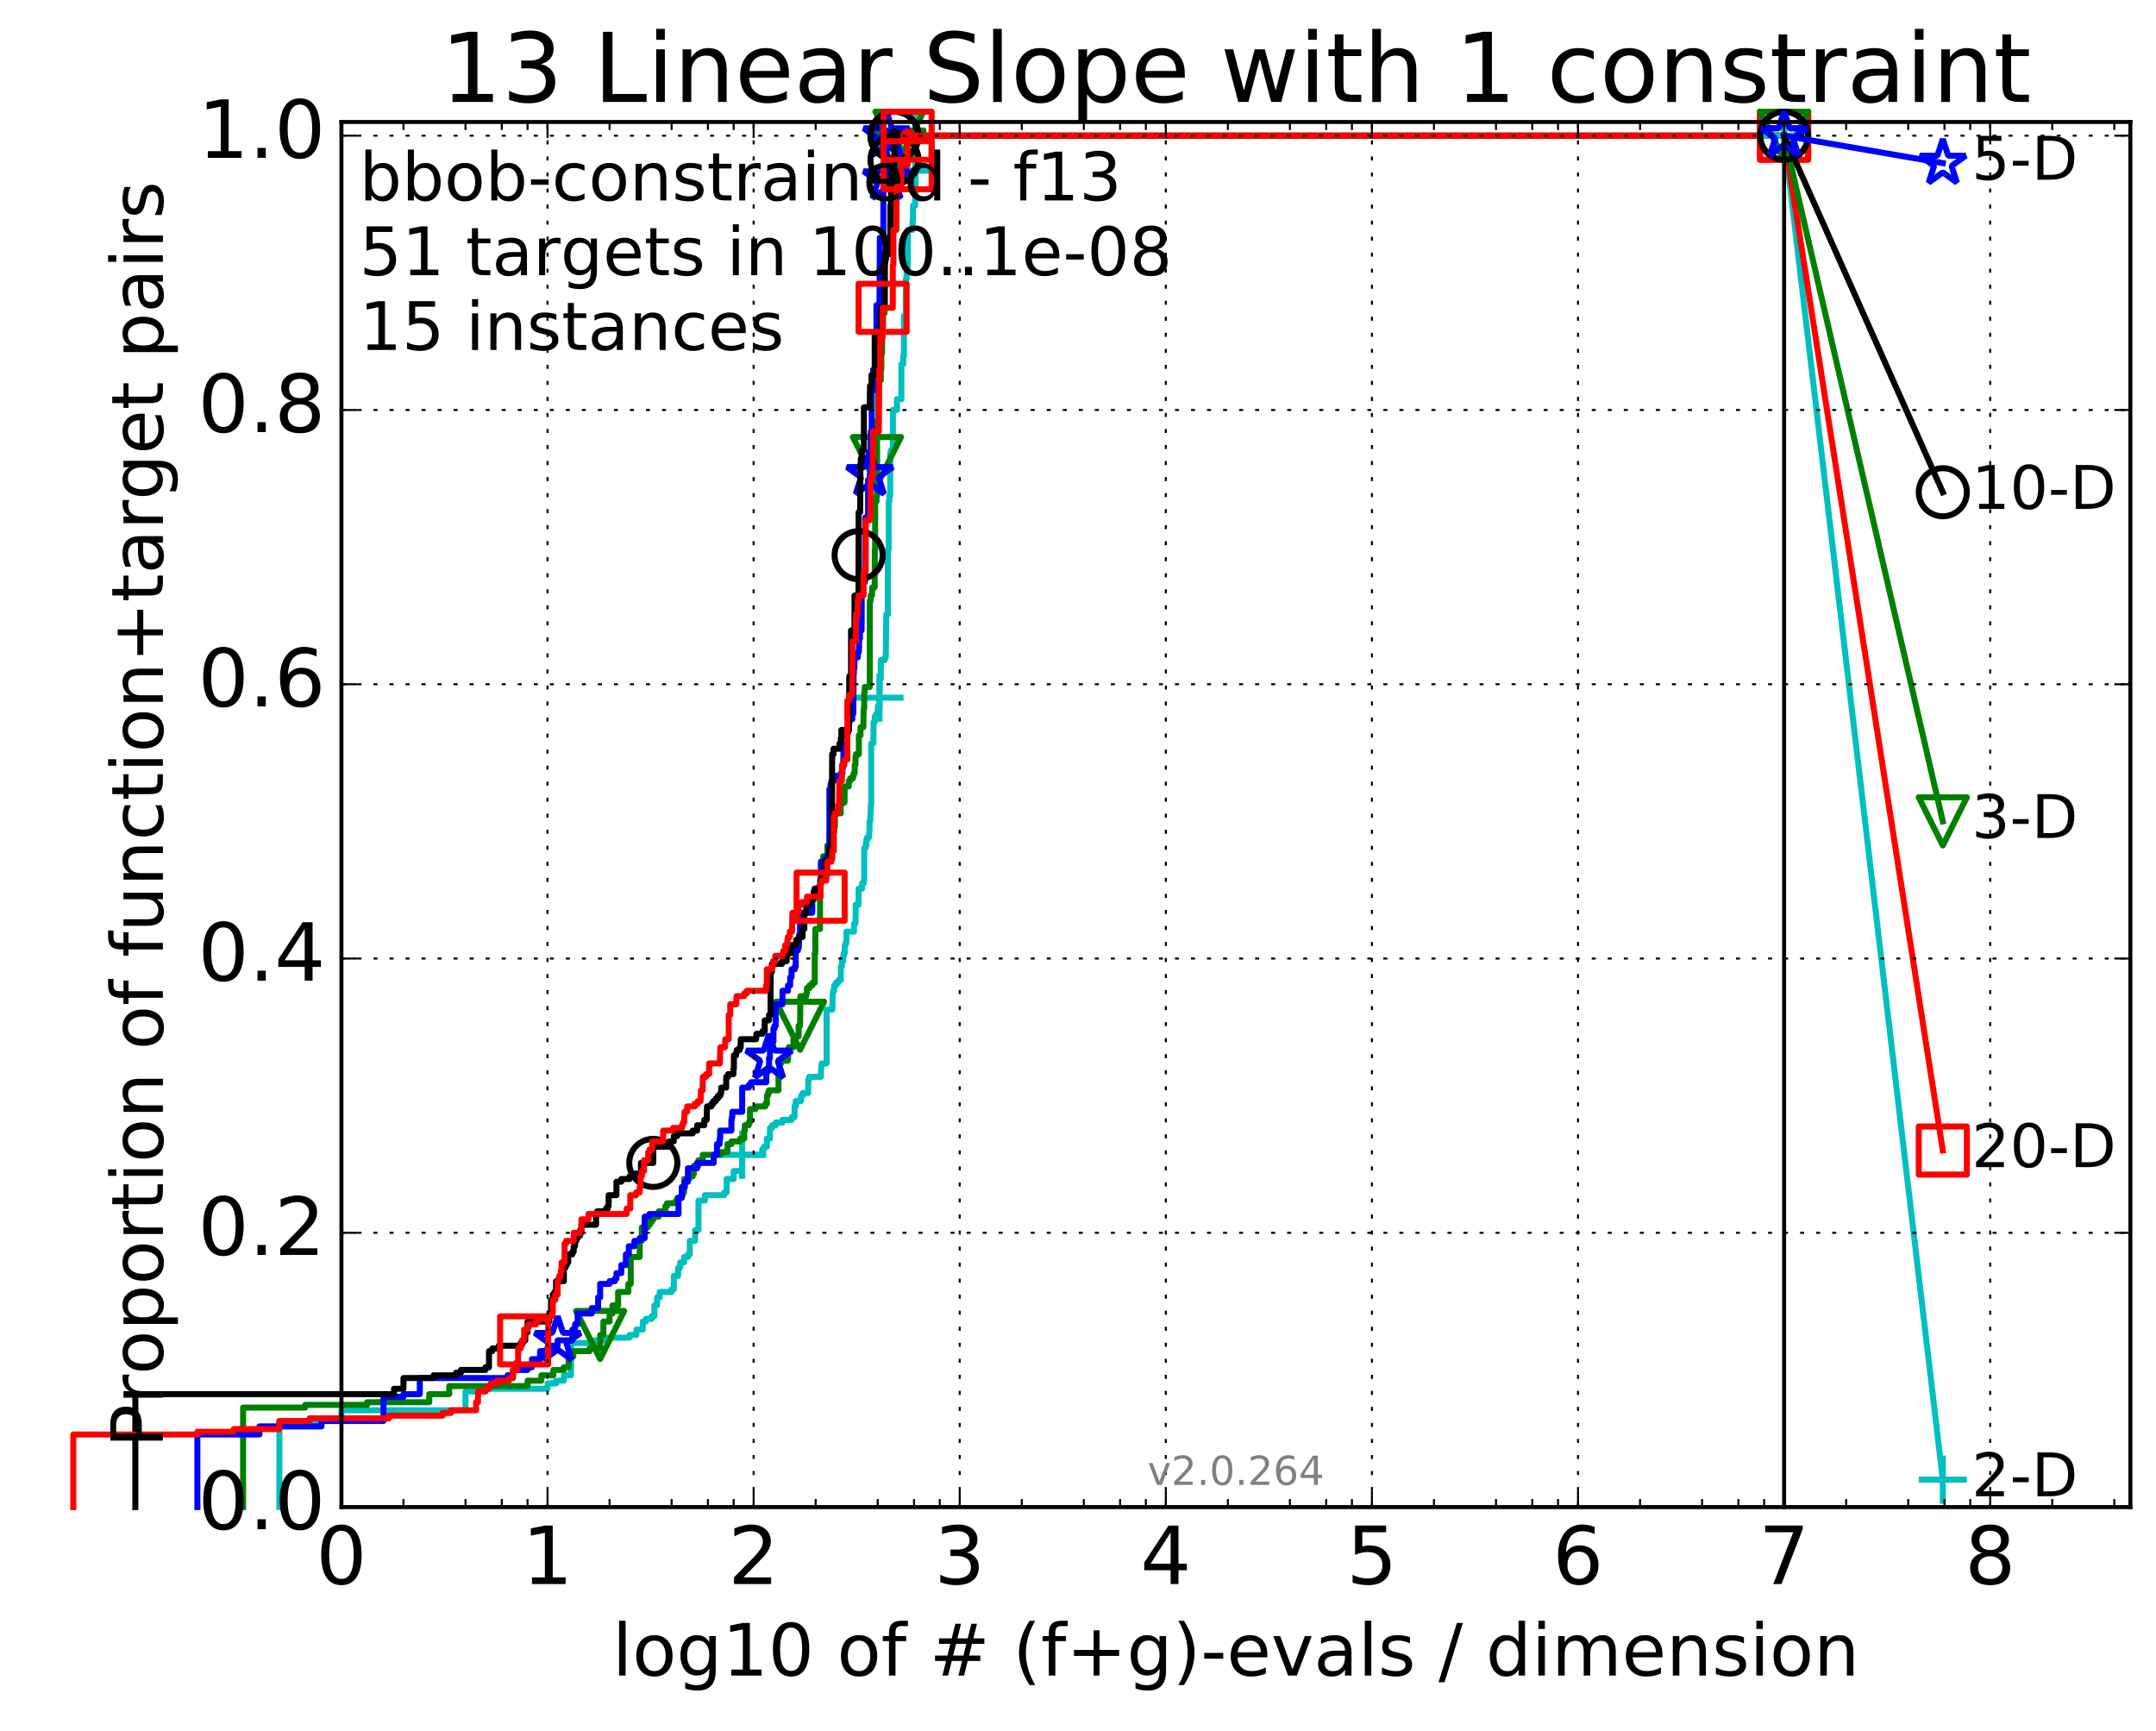 <?xml version="1.0" encoding="utf-8" standalone="no"?>
<!DOCTYPE svg PUBLIC "-//W3C//DTD SVG 1.1//EN"
  "http://www.w3.org/Graphics/SVG/1.1/DTD/svg11.dtd">
<!-- Created with matplotlib (http://matplotlib.org/) -->
<svg height="432pt" version="1.1" viewBox="0 0 538 432" width="538pt" xmlns="http://www.w3.org/2000/svg" xmlns:xlink="http://www.w3.org/1999/xlink">
 <defs>
  <style type="text/css">
*{stroke-linecap:butt;stroke-linejoin:round;stroke-miterlimit:100000;}
  </style>
 </defs>
 <g id="figure_1">
  <g id="patch_1">
   <path d="M 0 432.436 
L 538.8 432.436 
L 538.8 0 
L 0 0 
z
" style="fill:#ffffff;"/>
  </g>
  <g id="axes_1">
   <g id="patch_2">
    <path d="M 85.2 376.036 
L 531.6 376.036 
L 531.6 30.436 
L 85.2 30.436 
z
" style="fill:#ffffff;"/>
   </g>
   <g id="line2d_1">
    <defs>
     <path d="M 0 1.5 
C 0.398 1.5 0.779 1.342 1.061 1.061 
C 1.342 0.779 1.5 0.398 1.5 0 
C 1.5 -0.398 1.342 -0.779 1.061 -1.061 
C 0.779 -1.342 0.398 -1.5 0 -1.5 
C -0.398 -1.5 -0.779 -1.342 -1.061 -1.061 
C -1.342 -0.779 -1.5 -0.398 -1.5 0 
C -1.5 0.398 -1.342 0.779 -1.061 1.061 
C -0.779 1.342 -0.398 1.5 0 1.5 
z
" id="mbdee1cba3f" style="stroke:#00bfbf;stroke-width:0.5;"/>
    </defs>
    <g>
     <use style="fill:#00bfbf;stroke:#00bfbf;stroke-width:0.5;" x="228.482" xlink:href="#mbdee1cba3f" y="33.858"/>
     <use style="fill:#00bfbf;stroke:#00bfbf;stroke-width:0.5;" x="228.482" xlink:href="#mbdee1cba3f" y="33.858"/>
    </g>
   </g>
   <g id="line2d_2">
    <path d="M 69.718 376.036 
L 69.718 354.566 
L 85.2 354.566 
L 85.2 351.882 
L 116.163 351.882 
L 116.163 347.186 
L 121.147 347.186 
L 121.147 346.515 
L 136.629 346.515 
L 136.629 345.173 
L 138.757 345.173 
L 138.757 344.502 
L 140.701 344.502 
L 140.701 343.16 
L 142.489 343.16 
L 142.489 335.109 
L 148.48 335.109 
L 148.48 334.438 
L 150.964 334.438 
L 150.964 333.767 
L 157.094 333.767 
L 157.094 333.096 
L 158.813 333.096 
L 158.813 331.754 
L 160.409 331.754 
L 160.409 329.742 
L 161.166 329.742 
L 161.166 329.071 
L 162.608 329.071 
L 162.608 328.4 
L 163.295 328.4 
L 163.295 325.716 
L 163.962 325.716 
L 163.962 323.703 
L 164.609 323.703 
L 164.609 322.361 
L 167.592 322.361 
L 167.592 321.69 
L 168.143 321.69 
L 168.143 318.336 
L 169.207 318.336 
L 169.207 316.323 
L 169.72 316.323 
L 169.72 314.981 
L 170.713 314.981 
L 170.713 313.639 
L 171.664 313.639 
L 171.664 312.968 
L 172.124 312.968 
L 172.124 309.613 
L 173.452 309.613 
L 173.452 306.93 
L 174.295 306.93 
L 174.295 299.549 
L 175.891 299.549 
L 175.891 298.207 
L 180.72 298.207 
L 180.72 297.537 
L 181.332 297.537 
L 181.332 294.182 
L 183.073 294.182 
L 183.073 292.169 
L 185.202 292.169 
L 185.202 288.143 
L 190.186 288.143 
L 190.186 286.802 
L 190.588 286.802 
L 190.588 286.131 
L 191.372 286.131 
L 191.372 284.118 
L 192.129 284.118 
L 192.129 281.434 
L 192.681 281.434 
L 192.681 280.763 
L 193.571 280.763 
L 193.571 280.092 
L 195.251 280.092 
L 195.251 279.421 
L 197.556 279.421 
L 197.556 278.75 
L 198.274 278.75 
L 198.274 276.067 
L 198.555 276.067 
L 198.555 274.725 
L 199.909 274.725 
L 199.909 273.383 
L 200.3 273.383 
L 200.3 272.712 
L 201.676 272.712 
L 201.676 269.357 
L 201.918 269.357 
L 201.918 268.686 
L 204.84 268.686 
L 204.945 266.002 
L 205.05 266.002 
L 205.05 265.332 
L 206.268 265.332 
L 206.268 251.913 
L 207.704 251.913 
L 207.796 247.887 
L 207.888 247.887 
L 207.888 247.216 
L 208.162 247.216 
L 208.162 245.874 
L 208.612 245.874 
L 208.612 245.203 
L 209.226 245.203 
L 209.226 244.532 
L 209.824 244.532 
L 209.824 241.178 
L 210.076 241.178 
L 210.076 239.836 
L 210.406 239.836 
L 210.406 238.494 
L 210.57 238.494 
L 210.57 237.823 
L 210.813 237.823 
L 210.813 235.81 
L 211.054 235.81 
L 211.054 235.139 
L 211.213 235.139 
L 211.213 232.456 
L 213.11 232.456 
L 213.11 230.443 
L 213.471 230.443 
L 213.542 225.746 
L 214.245 225.746 
L 214.245 221.721 
L 215.126 221.721 
L 215.126 220.379 
L 215.521 220.379 
L 215.521 219.708 
L 215.652 219.708 
L 215.652 211.657 
L 215.974 211.657 
L 215.974 210.986 
L 216.165 210.986 
L 216.165 209.644 
L 216.355 209.644 
L 216.355 208.973 
L 216.852 208.973 
L 216.914 207.631 
L 216.975 207.631 
L 216.975 204.947 
L 217.158 204.947 
L 217.218 202.934 
L 217.279 202.934 
L 217.279 200.922 
L 217.399 200.922 
L 217.399 185.49 
L 217.933 185.49 
L 217.992 180.122 
L 218.282 180.122 
L 218.282 178.781 
L 218.683 178.781 
L 218.683 178.11 
L 219.02 178.11 
L 219.076 176.097 
L 219.463 176.097 
L 219.517 169.387 
L 219.789 169.387 
L 219.789 164.691 
L 220.791 164.691 
L 220.791 164.02 
L 221.047 164.02 
L 221.149 153.285 
L 221.551 153.285 
L 221.551 137.182 
L 221.75 137.182 
L 221.75 125.106 
L 221.947 125.106 
L 221.947 123.764 
L 222.142 123.764 
L 222.142 113.029 
L 222.335 113.029 
L 222.335 112.358 
L 222.811 112.358 
L 222.811 102.294 
L 223.825 102.294 
L 223.825 99.61 
L 224.923 99.61 
L 224.923 90.888 
L 225.39 90.888 
L 225.39 88.875 
L 225.557 88.875 
L 225.557 78.811 
L 226.011 78.811 
L 226.052 69.418 
L 226.254 69.418 
L 226.254 68.076 
L 226.535 68.076 
L 226.535 57.341 
L 227.701 57.341 
L 227.701 55.328 
L 227.814 55.328 
L 227.814 51.302 
L 228.372 51.302 
L 228.482 33.858 
L 445.2 33.858 
L 445.2 33.858 
" style="fill:none;stroke:#00bfbf;stroke-linecap:square;stroke-width:1.5;"/>
   </g>
   <g id="line2d_3">
    <defs>
     <path d="M -6 0 
L 6 0 
M 0 6 
L 0 -6 
" id="m67d5a5d09e" style="stroke:#00bfbf;stroke-width:1.5;"/>
    </defs>
    <g>
     <use style="fill:none;stroke:#00bfbf;stroke-width:1.5;" x="185.202" xlink:href="#m67d5a5d09e" y="288.143"/>
     <use style="fill:none;stroke:#00bfbf;stroke-width:1.5;" x="219.463" xlink:href="#m67d5a5d09e" y="174.084"/>
     <use style="fill:none;stroke:#00bfbf;stroke-width:1.5;" x="228.482" xlink:href="#m67d5a5d09e" y="42.58"/>
     <use style="fill:none;stroke:#00bfbf;stroke-width:1.5;" x="228.482" xlink:href="#m67d5a5d09e" y="33.858"/>
     <use style="fill:none;stroke:#00bfbf;stroke-width:1.5;" x="228.482" xlink:href="#m67d5a5d09e" y="33.858"/>
     <use style="fill:none;stroke:#00bfbf;stroke-width:1.5;" x="445.2" xlink:href="#m67d5a5d09e" y="33.858"/>
    </g>
   </g>
   <g id="line2d_4"/>
   <g id="line2d_5">
    <defs>
     <path d="M 0 1.5 
C 0.398 1.5 0.779 1.342 1.061 1.061 
C 1.342 0.779 1.5 0.398 1.5 0 
C 1.5 -0.398 1.342 -0.779 1.061 -1.061 
C 0.779 -1.342 0.398 -1.5 0 -1.5 
C -0.398 -1.5 -0.779 -1.342 -1.061 -1.061 
C -1.342 -0.779 -1.5 -0.398 -1.5 0 
C -1.5 0.398 -1.342 0.779 -1.061 1.061 
C -0.779 1.342 -0.398 1.5 0 1.5 
z
" id="m5780a3732b" style="stroke:#008000;stroke-width:0.5;"/>
    </defs>
    <g>
     <use style="fill:#008000;stroke:#008000;stroke-width:0.5;" x="224.446" xlink:href="#m5780a3732b" y="33.858"/>
     <use style="fill:#008000;stroke:#008000;stroke-width:0.5;" x="224.446" xlink:href="#m5780a3732b" y="33.858"/>
    </g>
   </g>
   <g id="line2d_6">
    <path d="M 60.662 376.036 
L 60.662 351.212 
L 76.144 351.212 
L 76.144 350.541 
L 91.625 350.541 
L 91.625 349.87 
L 107.107 349.87 
L 107.107 347.857 
L 112.091 347.857 
L 112.091 345.844 
L 131.645 345.844 
L 131.645 344.502 
L 135.088 344.502 
L 135.088 343.16 
L 138.07 343.16 
L 138.07 341.818 
L 140.701 341.818 
L 140.701 341.147 
L 141.908 341.147 
L 141.908 338.464 
L 143.054 338.464 
L 143.054 337.122 
L 147.126 337.122 
L 147.126 336.451 
L 149.757 336.451 
L 149.757 333.096 
L 150.569 333.096 
L 150.569 329.742 
L 152.11 329.742 
L 152.11 327.729 
L 152.842 327.729 
L 152.842 325.716 
L 154.239 325.716 
L 154.239 322.361 
L 156.794 322.361 
L 156.794 320.348 
L 157.39 320.348 
L 157.39 313.639 
L 159.625 313.639 
L 159.625 309.613 
L 160.151 309.613 
L 160.151 306.259 
L 161.657 306.259 
L 161.657 305.588 
L 162.137 305.588 
L 162.137 304.917 
L 162.608 304.917 
L 162.608 304.246 
L 163.068 304.246 
L 163.068 303.575 
L 164.395 303.575 
L 164.395 302.233 
L 166.051 302.233 
L 166.051 300.891 
L 166.446 300.891 
L 166.446 300.22 
L 168.681 300.22 
L 168.681 299.549 
L 169.033 299.549 
L 169.033 298.878 
L 170.056 298.878 
L 170.056 298.207 
L 170.387 298.207 
L 170.387 297.537 
L 170.713 297.537 
L 170.713 294.182 
L 171.972 294.182 
L 171.972 293.511 
L 172.871 293.511 
L 172.871 292.84 
L 173.163 292.84 
L 173.163 290.827 
L 174.295 290.827 
L 174.295 289.485 
L 175.371 289.485 
L 175.371 288.143 
L 179.877 288.143 
L 179.877 287.472 
L 181.532 287.472 
L 181.532 285.46 
L 182.508 285.46 
L 182.508 284.789 
L 184.688 284.789 
L 184.688 284.118 
L 185.704 284.118 
L 185.704 282.105 
L 185.869 282.105 
L 185.869 280.763 
L 186.833 280.763 
L 186.833 280.092 
L 187.145 280.092 
L 187.145 276.737 
L 188.499 276.737 
L 188.499 276.067 
L 190.984 276.067 
L 190.984 275.396 
L 191.372 275.396 
L 191.372 273.383 
L 191.627 273.383 
L 191.627 272.712 
L 191.88 272.712 
L 191.88 272.041 
L 194.258 272.041 
L 194.258 267.344 
L 194.483 267.344 
L 194.483 265.332 
L 194.925 265.332 
L 194.925 264.661 
L 196.611 264.661 
L 196.713 262.648 
L 196.813 262.648 
L 196.813 261.306 
L 197.989 261.306 
L 197.989 259.293 
L 198.368 259.293 
L 198.368 258.622 
L 199.287 258.622 
L 199.287 255.938 
L 199.644 255.938 
L 199.733 248.558 
L 201.185 248.558 
L 201.185 247.887 
L 201.35 247.887 
L 201.35 246.545 
L 201.998 246.545 
L 201.998 245.874 
L 202.704 245.874 
L 202.704 245.203 
L 203.314 245.203 
L 203.314 237.823 
L 203.464 237.823 
L 203.464 231.785 
L 204.628 231.785 
L 204.628 219.708 
L 205.258 219.708 
L 205.258 215.011 
L 205.395 215.011 
L 205.395 213.669 
L 206.465 213.669 
L 206.465 210.986 
L 207.045 210.986 
L 207.045 207.631 
L 208.162 207.631 
L 208.162 206.289 
L 208.343 206.289 
L 208.343 202.934 
L 209.796 202.934 
L 209.796 200.922 
L 209.908 200.922 
L 209.908 200.251 
L 210.732 200.251 
L 210.786 196.225 
L 211.786 196.225 
L 211.786 194.883 
L 212.144 194.883 
L 212.144 194.212 
L 212.842 194.212 
L 212.842 193.541 
L 213.037 193.541 
L 213.037 192.87 
L 213.279 192.87 
L 213.279 190.857 
L 213.471 190.857 
L 213.471 188.845 
L 213.614 188.845 
L 213.614 188.174 
L 214.314 188.174 
L 214.314 183.477 
L 214.724 183.477 
L 214.724 181.464 
L 215.434 181.464 
L 215.521 176.768 
L 215.652 176.768 
L 215.652 172.742 
L 215.781 172.742 
L 215.781 171.4 
L 217.036 171.4 
L 217.036 149.93 
L 217.239 149.93 
L 217.239 148.588 
L 217.599 148.588 
L 217.638 146.576 
L 218.263 146.576 
L 218.302 137.182 
L 218.378 137.182 
L 218.378 125.106 
L 218.72 125.106 
L 218.72 123.764 
L 218.833 123.764 
L 218.871 104.977 
L 219.132 104.977 
L 219.132 94.913 
L 219.789 94.913 
L 219.789 92.23 
L 219.932 92.23 
L 219.932 88.204 
L 220.11 88.204 
L 220.145 81.495 
L 220.357 81.495 
L 220.357 78.14 
L 220.739 78.14 
L 220.842 62.708 
L 221.717 62.708 
L 221.717 62.037 
L 221.881 62.037 
L 221.881 59.354 
L 222.335 59.354 
L 222.335 50.631 
L 222.654 50.631 
L 222.654 49.29 
L 222.811 49.29 
L 222.811 43.251 
L 223.583 43.251 
L 223.583 38.555 
L 224.446 38.555 
L 224.446 33.858 
L 445.2 33.858 
L 445.2 33.858 
" style="fill:none;stroke:#008000;stroke-linecap:square;stroke-width:1.5;"/>
   </g>
   <g id="line2d_7">
    <defs>
     <path d="M -0 6 
L 6 -6 
L -6 -6 
z
" id="mfd6bcf2f35" style="stroke:#008000;stroke-linejoin:miter;stroke-width:1.5;"/>
    </defs>
    <g>
     <use style="fill:none;stroke:#008000;stroke-linejoin:miter;stroke-width:1.5;" x="149.757" xlink:href="#mfd6bcf2f35" y="333.096"/>
     <use style="fill:none;stroke:#008000;stroke-linejoin:miter;stroke-width:1.5;" x="199.644" xlink:href="#mfd6bcf2f35" y="255.938"/>
     <use style="fill:none;stroke:#008000;stroke-linejoin:miter;stroke-width:1.5;" x="218.833" xlink:href="#mfd6bcf2f35" y="115.041"/>
     <use style="fill:none;stroke:#008000;stroke-linejoin:miter;stroke-width:1.5;" x="224.446" xlink:href="#mfd6bcf2f35" y="38.555"/>
     <use style="fill:none;stroke:#008000;stroke-linejoin:miter;stroke-width:1.5;" x="224.446" xlink:href="#mfd6bcf2f35" y="33.858"/>
     <use style="fill:none;stroke:#008000;stroke-linejoin:miter;stroke-width:1.5;" x="445.2" xlink:href="#mfd6bcf2f35" y="33.858"/>
    </g>
   </g>
   <g id="line2d_8"/>
   <g id="line2d_9">
    <defs>
     <path d="M 0 1.5 
C 0.398 1.5 0.779 1.342 1.061 1.061 
C 1.342 0.779 1.5 0.398 1.5 0 
C 1.5 -0.398 1.342 -0.779 1.061 -1.061 
C 0.779 -1.342 0.398 -1.5 0 -1.5 
C -0.398 -1.5 -0.779 -1.342 -1.061 -1.061 
C -1.342 -0.779 -1.5 -0.398 -1.5 0 
C -1.5 0.398 -1.342 0.779 -1.061 1.061 
C -0.779 1.342 -0.398 1.5 0 1.5 
z
" id="md9a8be7819" style="stroke:#0000ff;stroke-width:0.5;"/>
    </defs>
    <g>
     <use style="fill:#0000ff;stroke:#0000ff;stroke-width:0.5;" x="221.21" xlink:href="#md9a8be7819" y="33.858"/>
     <use style="fill:#0000ff;stroke:#0000ff;stroke-width:0.5;" x="221.21" xlink:href="#md9a8be7819" y="33.858"/>
    </g>
   </g>
   <g id="line2d_10">
    <path d="M 49.253 376.036 
L 49.253 357.921 
L 64.735 357.921 
L 64.735 355.908 
L 80.216 355.908 
L 80.216 354.566 
L 95.698 354.566 
L 95.698 348.528 
L 100.682 348.528 
L 100.682 347.857 
L 104.754 347.857 
L 104.754 343.831 
L 126.661 343.831 
L 126.661 343.16 
L 128.015 343.16 
L 128.015 341.818 
L 131.645 341.818 
L 131.645 341.147 
L 132.734 341.147 
L 132.734 339.135 
L 134.766 339.135 
L 134.766 337.122 
L 137.505 337.122 
L 137.505 335.78 
L 139.16 335.78 
L 139.16 334.438 
L 142.83 334.438 
L 142.83 331.754 
L 143.496 331.754 
L 143.496 330.412 
L 144.144 330.412 
L 144.144 327.729 
L 147.678 327.729 
L 147.678 326.387 
L 149.255 326.387 
L 149.255 323.703 
L 149.757 323.703 
L 149.757 320.348 
L 152.11 320.348 
L 152.11 319.677 
L 153.412 319.677 
L 153.412 319.007 
L 153.829 319.007 
L 153.829 317.665 
L 155.037 317.665 
L 155.037 315.652 
L 156.182 315.652 
L 156.182 312.968 
L 156.915 312.968 
L 156.915 310.955 
L 158.311 310.955 
L 158.311 309.613 
L 159.625 309.613 
L 159.625 308.942 
L 160.866 308.942 
L 160.866 303.575 
L 162.042 303.575 
L 162.042 302.904 
L 169.311 302.904 
L 169.311 298.878 
L 170.123 298.878 
L 170.123 296.195 
L 170.907 296.195 
L 170.907 294.853 
L 171.664 294.853 
L 171.664 291.498 
L 173.961 291.498 
L 173.961 290.156 
L 178.089 290.156 
L 178.089 288.143 
L 178.912 288.143 
L 178.912 285.46 
L 179.574 285.46 
L 179.574 284.118 
L 179.705 284.118 
L 179.705 282.105 
L 182.508 282.105 
L 182.508 279.421 
L 182.622 279.421 
L 182.622 278.75 
L 182.736 278.75 
L 182.736 277.408 
L 185.202 277.408 
L 185.202 271.37 
L 186.864 271.37 
L 186.864 270.699 
L 187.423 270.699 
L 187.423 270.028 
L 191.218 270.028 
L 191.218 267.344 
L 191.678 267.344 
L 191.678 266.673 
L 191.905 266.673 
L 191.905 263.99 
L 192.129 263.99 
L 192.129 259.964 
L 193.005 259.964 
L 193.005 256.609 
L 193.29 256.609 
L 193.29 255.938 
L 193.571 255.938 
L 193.571 250.571 
L 195.251 250.571 
L 195.251 247.216 
L 196.632 247.216 
L 196.632 245.874 
L 197.173 245.874 
L 197.173 243.862 
L 197.526 243.862 
L 197.526 241.849 
L 198.33 241.849 
L 198.33 241.178 
L 198.555 241.178 
L 198.555 237.152 
L 199.106 237.152 
L 199.106 236.481 
L 199.323 236.481 
L 199.431 233.127 
L 199.644 233.127 
L 199.644 227.759 
L 202.673 227.759 
L 202.72 223.733 
L 203.269 223.733 
L 203.269 221.721 
L 204.713 221.721 
L 204.713 220.379 
L 204.84 220.379 
L 204.84 215.011 
L 205.91 215.011 
L 205.91 214.34 
L 206.189 214.34 
L 206.189 213.669 
L 206.777 213.669 
L 206.777 210.986 
L 206.969 210.986 
L 206.969 196.896 
L 207.273 196.896 
L 207.273 195.554 
L 207.461 195.554 
L 207.461 194.883 
L 208.09 194.883 
L 208.09 194.212 
L 208.736 194.212 
L 208.736 193.541 
L 209.875 193.541 
L 209.875 192.87 
L 210.208 192.87 
L 210.208 191.528 
L 210.406 191.528 
L 210.505 186.161 
L 210.99 186.161 
L 210.99 185.49 
L 211.276 185.49 
L 211.276 182.806 
L 211.683 182.806 
L 211.745 180.122 
L 211.991 180.122 
L 211.991 179.452 
L 212.684 179.452 
L 212.684 178.11 
L 212.92 178.11 
L 213.008 168.046 
L 213.066 168.046 
L 213.066 166.704 
L 213.212 166.704 
L 213.212 164.02 
L 214.064 164.02 
L 214.064 162.678 
L 214.314 162.678 
L 214.396 159.323 
L 214.588 159.323 
L 214.588 157.311 
L 214.993 157.311 
L 215.046 145.234 
L 215.833 145.234 
L 215.91 129.131 
L 216.617 129.131 
L 216.617 119.738 
L 217.036 119.738 
L 217.061 118.396 
L 217.206 118.396 
L 217.303 107.661 
L 217.519 107.661 
L 217.519 97.597 
L 217.828 97.597 
L 217.875 92.23 
L 218.386 92.23 
L 218.386 84.849 
L 218.705 84.849 
L 218.705 76.127 
L 219.463 76.127 
L 219.55 59.354 
L 220.427 59.354 
L 220.427 44.593 
L 221.21 44.593 
L 221.21 33.858 
L 445.2 33.858 
L 445.2 33.858 
" style="fill:none;stroke:#0000ff;stroke-linecap:square;stroke-width:1.5;"/>
   </g>
   <g id="line2d_11">
    <defs>
     <path d="M 0 -6 
L -1.347 -1.854 
L -5.706 -1.854 
L -2.18 0.708 
L -3.527 4.854 
L -0 2.292 
L 3.527 4.854 
L 2.18 0.708 
L 5.706 -1.854 
L 1.347 -1.854 
z
" id="mb3f6a0f00a" style="stroke:#0000ff;stroke-linejoin:bevel;stroke-width:1.5;"/>
    </defs>
    <g>
     <use style="fill:none;stroke:#0000ff;stroke-linejoin:bevel;stroke-width:1.5;" x="139.16" xlink:href="#mb3f6a0f00a" y="334.438"/>
     <use style="fill:none;stroke:#0000ff;stroke-linejoin:bevel;stroke-width:1.5;" x="191.905" xlink:href="#mb3f6a0f00a" y="263.99"/>
     <use style="fill:none;stroke:#0000ff;stroke-linejoin:bevel;stroke-width:1.5;" x="217.061" xlink:href="#mb3f6a0f00a" y="118.396"/>
     <use style="fill:none;stroke:#0000ff;stroke-linejoin:bevel;stroke-width:1.5;" x="221.21" xlink:href="#mb3f6a0f00a" y="44.593"/>
     <use style="fill:none;stroke:#0000ff;stroke-linejoin:bevel;stroke-width:1.5;" x="221.21" xlink:href="#mb3f6a0f00a" y="33.858"/>
     <use style="fill:none;stroke:#0000ff;stroke-linejoin:bevel;stroke-width:1.5;" x="445.2" xlink:href="#mb3f6a0f00a" y="33.858"/>
    </g>
   </g>
   <g id="line2d_12"/>
   <g id="line2d_13">
    <defs>
     <path d="M 0 1.5 
C 0.398 1.5 0.779 1.342 1.061 1.061 
C 1.342 0.779 1.5 0.398 1.5 0 
C 1.5 -0.398 1.342 -0.779 1.061 -1.061 
C 0.779 -1.342 0.398 -1.5 0 -1.5 
C -0.398 -1.5 -0.779 -1.342 -1.061 -1.061 
C -1.342 -0.779 -1.5 -0.398 -1.5 0 
C -1.5 0.398 -1.342 0.779 -1.061 1.061 
C -0.779 1.342 -0.398 1.5 0 1.5 
z
" id="m52b394316b" style="stroke:#000000;stroke-width:0.5;"/>
    </defs>
    <g>
     <use style="stroke:#000000;stroke-width:0.5;" x="223.204" xlink:href="#m52b394316b" y="33.858"/>
     <use style="stroke:#000000;stroke-width:0.5;" x="223.204" xlink:href="#m52b394316b" y="33.858"/>
    </g>
   </g>
   <g id="line2d_14">
    <path d="M 33.771 376.036 
L 33.771 347.857 
L 98.328 347.857 
L 98.328 346.515 
L 100.682 346.515 
L 100.682 343.831 
L 108.197 343.831 
L 108.197 343.16 
L 113.81 343.16 
L 113.81 342.489 
L 115.017 342.489 
L 115.017 341.818 
L 121.147 341.818 
L 121.147 341.147 
L 122.023 341.147 
L 122.023 337.122 
L 122.866 337.122 
L 122.866 336.451 
L 124.462 336.451 
L 124.462 335.78 
L 129.903 335.78 
L 129.903 335.109 
L 130.499 335.109 
L 130.499 334.438 
L 131.079 334.438 
L 131.079 332.425 
L 131.645 332.425 
L 131.645 329.742 
L 137.071 329.742 
L 137.071 328.4 
L 137.505 328.4 
L 137.505 324.374 
L 137.93 324.374 
L 137.93 323.032 
L 138.348 323.032 
L 138.348 322.361 
L 138.757 322.361 
L 138.757 319.677 
L 140.701 319.677 
L 140.701 316.323 
L 141.07 316.323 
L 141.07 315.652 
L 141.433 315.652 
L 141.433 314.981 
L 141.79 314.981 
L 141.79 312.968 
L 142.83 312.968 
L 142.83 312.297 
L 143.165 312.297 
L 143.165 310.955 
L 143.496 310.955 
L 143.496 309.613 
L 143.822 309.613 
L 143.822 308.942 
L 144.144 308.942 
L 144.144 308.272 
L 144.773 308.272 
L 144.773 306.93 
L 145.081 306.93 
L 145.081 305.588 
L 148.741 305.588 
L 148.741 302.904 
L 149 302.904 
L 149 302.233 
L 151.198 302.233 
L 151.198 301.562 
L 151.659 301.562 
L 151.659 300.891 
L 151.886 300.891 
L 151.886 298.207 
L 153.829 298.207 
L 153.829 294.853 
L 155.037 294.853 
L 155.037 294.182 
L 157.094 294.182 
L 157.094 293.511 
L 157.798 293.511 
L 157.798 292.84 
L 159.942 292.84 
L 159.942 290.156 
L 163.023 290.156 
L 163.023 286.131 
L 167.026 286.131 
L 167.026 284.789 
L 168.143 284.789 
L 168.143 283.447 
L 168.998 283.447 
L 168.998 282.776 
L 172.842 282.776 
L 172.842 282.105 
L 173.961 282.105 
L 173.961 280.763 
L 175.736 280.763 
L 175.736 279.421 
L 176.348 279.421 
L 176.423 276.067 
L 177.524 276.067 
L 177.524 275.396 
L 178.019 275.396 
L 178.019 274.725 
L 178.641 274.725 
L 178.641 274.054 
L 179.179 274.054 
L 179.179 273.383 
L 179.769 273.383 
L 179.769 272.712 
L 179.963 272.712 
L 179.963 271.37 
L 181.211 271.37 
L 181.211 268.686 
L 181.691 268.686 
L 181.691 268.015 
L 183.017 268.015 
L 183.017 266.673 
L 183.129 266.673 
L 183.129 263.319 
L 183.679 263.319 
L 183.679 262.648 
L 183.842 262.648 
L 183.842 261.977 
L 184.584 261.977 
L 184.584 261.306 
L 184.844 261.306 
L 184.844 259.293 
L 188.674 259.293 
L 188.761 257.951 
L 190.267 257.951 
L 190.267 257.28 
L 190.826 257.28 
L 190.826 254.597 
L 191.905 254.597 
L 191.905 253.255 
L 192.278 253.255 
L 192.315 242.52 
L 192.608 242.52 
L 192.608 240.507 
L 195.121 240.507 
L 195.121 239.836 
L 196.294 239.836 
L 196.294 238.494 
L 196.479 238.494 
L 196.479 237.823 
L 197.438 237.823 
L 197.438 235.81 
L 198.666 235.81 
L 198.694 234.468 
L 199.404 234.468 
L 199.404 233.797 
L 200.274 233.797 
L 200.274 231.785 
L 200.709 231.785 
L 200.709 227.759 
L 201.185 227.759 
L 201.185 225.746 
L 202.061 225.746 
L 202.061 225.075 
L 202.346 225.075 
L 202.346 224.404 
L 203.065 224.404 
L 203.065 222.392 
L 203.449 222.392 
L 203.449 221.721 
L 204.5 221.721 
L 204.5 221.05 
L 204.756 221.05 
L 204.756 219.708 
L 205.071 219.708 
L 205.071 218.366 
L 205.195 218.366 
L 205.195 217.695 
L 205.749 217.695 
L 205.749 215.011 
L 206.699 215.011 
L 206.699 213.669 
L 206.931 213.669 
L 206.969 211.657 
L 207.405 211.657 
L 207.405 209.644 
L 207.611 209.644 
L 207.648 188.174 
L 207.998 188.174 
L 207.998 186.832 
L 209.484 186.832 
L 209.484 185.49 
L 209.824 185.49 
L 209.824 184.148 
L 209.942 184.148 
L 209.959 182.135 
L 211.868 182.135 
L 211.93 168.717 
L 212.37 168.717 
L 212.37 157.311 
L 213.226 157.311 
L 213.226 148.588 
L 214.217 148.588 
L 214.259 127.789 
L 214.642 127.789 
L 214.71 115.712 
L 214.805 115.712 
L 214.805 114.371 
L 215.046 114.371 
L 215.046 112.358 
L 215.574 112.358 
L 215.574 101.623 
L 217.012 101.623 
L 217.109 96.255 
L 217.471 96.255 
L 217.471 93.571 
L 218.271 93.571 
L 218.271 83.507 
L 219.756 83.507 
L 219.756 76.798 
L 220.76 76.798 
L 220.76 63.379 
L 222.161 63.379 
L 222.161 51.302 
L 222.345 51.302 
L 222.345 43.251 
L 223.148 43.251 
L 223.204 33.858 
L 445.2 33.858 
L 445.2 33.858 
" style="fill:none;stroke:#000000;stroke-linecap:square;stroke-width:1.5;"/>
   </g>
   <g id="line2d_15">
    <defs>
     <path d="M 0 6 
C 1.591 6 3.117 5.368 4.243 4.243 
C 5.368 3.117 6 1.591 6 0 
C 6 -1.591 5.368 -3.117 4.243 -4.243 
C 3.117 -5.368 1.591 -6 0 -6 
C -1.591 -6 -3.117 -5.368 -4.243 -4.243 
C -5.368 -3.117 -6 -1.591 -6 0 
C -6 1.591 -5.368 3.117 -4.243 4.243 
C -3.117 5.368 -1.591 6 0 6 
z
" id="m84b644ff72" style="stroke:#000000;stroke-width:1.5;"/>
    </defs>
    <g>
     <use style="fill:none;stroke:#000000;stroke-width:1.5;" x="163.023" xlink:href="#m84b644ff72" y="290.156"/>
     <use style="fill:none;stroke:#000000;stroke-width:1.5;" x="214.259" xlink:href="#m84b644ff72" y="138.524"/>
     <use style="fill:none;stroke:#000000;stroke-width:1.5;" x="223.204" xlink:href="#m84b644ff72" y="39.896"/>
     <use style="fill:none;stroke:#000000;stroke-width:1.5;" x="223.204" xlink:href="#m84b644ff72" y="33.858"/>
     <use style="fill:none;stroke:#000000;stroke-width:1.5;" x="223.204" xlink:href="#m84b644ff72" y="33.858"/>
     <use style="fill:none;stroke:#000000;stroke-width:1.5;" x="445.2" xlink:href="#m84b644ff72" y="33.858"/>
    </g>
   </g>
   <g id="line2d_16"/>
   <g id="line2d_17">
    <defs>
     <path d="M 0 1.5 
C 0.398 1.5 0.779 1.342 1.061 1.061 
C 1.342 0.779 1.5 0.398 1.5 0 
C 1.5 -0.398 1.342 -0.779 1.061 -1.061 
C 0.779 -1.342 0.398 -1.5 0 -1.5 
C -0.398 -1.5 -0.779 -1.342 -1.061 -1.061 
C -1.342 -0.779 -1.5 -0.398 -1.5 0 
C -1.5 0.398 -1.342 0.779 -1.061 1.061 
C -0.779 1.342 -0.398 1.5 0 1.5 
z
" id="m1a45f77cf9" style="stroke:#ff0000;stroke-width:0.5;"/>
    </defs>
    <g>
     <use style="fill:#ff0000;stroke:#ff0000;stroke-width:0.5;" x="226.479" xlink:href="#m1a45f77cf9" y="33.858"/>
     <use style="fill:#ff0000;stroke:#ff0000;stroke-width:0.5;" x="226.479" xlink:href="#m1a45f77cf9" y="33.858"/>
    </g>
   </g>
   <g id="line2d_18">
    <path d="M 18.29 376.036 
L 18.29 357.921 
L 49.253 357.921 
L 49.253 357.25 
L 58.309 357.25 
L 58.309 356.579 
L 69.718 356.579 
L 69.718 354.566 
L 77.234 354.566 
L 77.234 353.895 
L 97.052 353.895 
L 97.052 353.224 
L 110.47 353.224 
L 110.47 352.553 
L 112.533 352.553 
L 112.533 351.882 
L 118.794 351.882 
L 118.794 349.87 
L 119.285 349.87 
L 119.285 347.186 
L 121.147 347.186 
L 121.147 346.515 
L 122.023 346.515 
L 122.023 345.844 
L 122.448 345.844 
L 122.448 345.173 
L 124.074 345.173 
L 124.074 344.502 
L 127.007 344.502 
L 127.007 343.831 
L 128.015 343.831 
L 128.015 341.818 
L 128.979 341.818 
L 128.979 339.806 
L 129.291 339.806 
L 129.291 336.451 
L 129.903 336.451 
L 129.903 335.78 
L 130.203 335.78 
L 130.203 334.438 
L 130.791 334.438 
L 130.791 331.754 
L 131.645 331.754 
L 131.645 331.083 
L 131.922 331.083 
L 131.922 330.412 
L 133.773 330.412 
L 133.773 329.742 
L 134.275 329.742 
L 134.275 329.071 
L 136.404 329.071 
L 136.404 328.4 
L 137.718 328.4 
L 137.718 327.729 
L 137.93 327.729 
L 137.93 324.374 
L 138.553 324.374 
L 138.553 323.032 
L 139.16 323.032 
L 139.16 319.677 
L 139.358 319.677 
L 139.358 319.007 
L 139.555 319.007 
L 139.555 318.336 
L 139.944 318.336 
L 139.944 316.994 
L 140.135 316.994 
L 140.135 314.981 
L 140.886 314.981 
L 140.886 310.284 
L 141.252 310.284 
L 141.252 309.613 
L 143.165 309.613 
L 143.165 307.601 
L 145.081 307.601 
L 145.081 304.246 
L 146.845 304.246 
L 146.845 302.904 
L 156.368 302.904 
L 156.368 301.562 
L 157.272 301.562 
L 157.272 298.207 
L 158.73 298.207 
L 158.73 297.537 
L 159.625 297.537 
L 159.625 296.195 
L 159.863 296.195 
L 159.863 293.511 
L 160.177 293.511 
L 160.177 292.169 
L 160.715 292.169 
L 160.715 289.485 
L 161.754 289.485 
L 161.754 287.472 
L 162.114 287.472 
L 162.114 286.802 
L 162.747 286.802 
L 162.747 284.789 
L 165.485 284.789 
L 165.485 282.105 
L 167.924 282.105 
L 167.924 281.434 
L 170.173 281.434 
L 170.173 280.763 
L 170.42 280.763 
L 170.42 280.092 
L 170.713 280.092 
L 170.81 277.408 
L 171.477 277.408 
L 171.477 276.067 
L 173.366 276.067 
L 173.366 275.396 
L 174.128 275.396 
L 174.128 274.725 
L 174.826 274.725 
L 174.906 272.041 
L 175.345 272.041 
L 175.384 268.686 
L 176.197 268.686 
L 176.197 268.015 
L 176.944 268.015 
L 176.944 265.332 
L 179.64 265.332 
L 179.737 261.306 
L 180.905 261.306 
L 180.967 259.293 
L 181.839 259.293 
L 181.839 253.255 
L 182.22 253.255 
L 182.22 250.571 
L 183.733 250.571 
L 183.788 248.558 
L 185.704 248.558 
L 185.704 247.887 
L 186.34 247.887 
L 186.34 247.216 
L 191.14 247.216 
L 191.14 245.874 
L 191.353 245.874 
L 191.353 241.849 
L 192.535 241.849 
L 192.535 241.178 
L 192.88 241.178 
L 192.88 239.836 
L 193.466 239.836 
L 193.466 238.494 
L 195.348 238.494 
L 195.348 237.823 
L 195.508 237.823 
L 195.508 237.152 
L 195.936 237.152 
L 195.936 235.81 
L 196.479 235.81 
L 196.479 234.468 
L 196.601 234.468 
L 196.601 233.797 
L 197.083 233.797 
L 197.083 232.456 
L 197.628 232.456 
L 197.73 227.759 
L 199.242 227.759 
L 199.242 225.746 
L 200.079 225.746 
L 200.079 225.075 
L 201.371 225.075 
L 201.371 223.733 
L 204.777 223.733 
L 204.777 220.379 
L 204.998 220.379 
L 204.998 219.708 
L 206.209 219.708 
L 206.209 218.366 
L 206.436 218.366 
L 206.436 215.011 
L 207.452 215.011 
L 207.452 214.34 
L 207.685 214.34 
L 207.685 212.327 
L 208.071 212.327 
L 208.071 203.605 
L 208.325 203.605 
L 208.325 202.934 
L 209.105 202.934 
L 209.105 200.922 
L 209.347 200.922 
L 209.442 194.883 
L 210.067 194.883 
L 210.109 190.857 
L 210.7 190.857 
L 210.7 189.516 
L 211.449 189.516 
L 211.449 174.755 
L 211.914 174.755 
L 211.914 173.413 
L 212.706 173.413 
L 212.706 159.994 
L 213.571 159.994 
L 213.571 153.285 
L 214.043 153.285 
L 214.043 149.93 
L 214.203 149.93 
L 214.203 148.588 
L 215.495 148.588 
L 215.495 142.55 
L 216.038 142.55 
L 216.038 129.802 
L 217.061 129.802 
L 217.061 129.131 
L 217.225 129.131 
L 217.225 119.067 
L 217.757 119.067 
L 217.839 107.661 
L 219.303 107.661 
L 219.413 92.23 
L 219.642 92.23 
L 219.659 84.178 
L 220.243 84.178 
L 220.243 76.798 
L 222.783 76.798 
L 222.783 66.063 
L 222.934 66.063 
L 222.934 57.341 
L 223.707 57.341 
L 223.707 46.606 
L 224.884 46.606 
L 224.884 41.238 
L 226.479 41.238 
L 226.479 33.858 
L 445.2 33.858 
L 445.2 33.858 
" style="fill:none;stroke:#ff0000;stroke-linecap:square;stroke-width:1.5;"/>
   </g>
   <g id="line2d_19">
    <defs>
     <path d="M -6 6 
L 6 6 
L 6 -6 
L -6 -6 
z
" id="mbff5e50da5" style="stroke:#ff0000;stroke-linejoin:miter;stroke-width:1.5;"/>
    </defs>
    <g>
     <use style="fill:none;stroke:#ff0000;stroke-linejoin:miter;stroke-width:1.5;" x="130.791" xlink:href="#mbff5e50da5" y="334.438"/>
     <use style="fill:none;stroke:#ff0000;stroke-linejoin:miter;stroke-width:1.5;" x="204.777" xlink:href="#mbff5e50da5" y="223.733"/>
     <use style="fill:none;stroke:#ff0000;stroke-linejoin:miter;stroke-width:1.5;" x="220.243" xlink:href="#mbff5e50da5" y="76.798"/>
     <use style="fill:none;stroke:#ff0000;stroke-linejoin:miter;stroke-width:1.5;" x="226.479" xlink:href="#mbff5e50da5" y="41.238"/>
     <use style="fill:none;stroke:#ff0000;stroke-linejoin:miter;stroke-width:1.5;" x="226.479" xlink:href="#mbff5e50da5" y="33.858"/>
     <use style="fill:none;stroke:#ff0000;stroke-linejoin:miter;stroke-width:1.5;" x="445.2" xlink:href="#mbff5e50da5" y="33.858"/>
    </g>
   </g>
   <g id="line2d_20"/>
   <g id="line2d_21">
    <path d="M 445.2 33.858 
L 484.8 369.193 
" style="fill:none;stroke:#00bfbf;stroke-linecap:square;stroke-width:1.5;"/>
    <g>
     <use style="fill:none;stroke:#00bfbf;stroke-width:1.5;" x="445.2" xlink:href="#m67d5a5d09e" y="33.858"/>
     <use style="fill:none;stroke:#00bfbf;stroke-width:1.5;" x="484.8" xlink:href="#m67d5a5d09e" y="369.193"/>
    </g>
   </g>
   <g id="line2d_22">
    <path d="M 445.2 33.858 
L 484.8 287.07 
" style="fill:none;stroke:#ff0000;stroke-linecap:square;stroke-width:1.5;"/>
    <g>
     <use style="fill:none;stroke:#ff0000;stroke-linejoin:miter;stroke-width:1.5;" x="445.2" xlink:href="#mbff5e50da5" y="33.858"/>
     <use style="fill:none;stroke:#ff0000;stroke-linejoin:miter;stroke-width:1.5;" x="484.8" xlink:href="#mbff5e50da5" y="287.07"/>
    </g>
   </g>
   <g id="line2d_23">
    <path d="M 445.2 33.858 
L 484.8 204.947 
" style="fill:none;stroke:#008000;stroke-linecap:square;stroke-width:1.5;"/>
    <g>
     <use style="fill:none;stroke:#008000;stroke-linejoin:miter;stroke-width:1.5;" x="445.2" xlink:href="#mfd6bcf2f35" y="33.858"/>
     <use style="fill:none;stroke:#008000;stroke-linejoin:miter;stroke-width:1.5;" x="484.8" xlink:href="#mfd6bcf2f35" y="204.947"/>
    </g>
   </g>
   <g id="line2d_24">
    <path d="M 445.2 33.858 
L 484.8 122.824 
" style="fill:none;stroke:#000000;stroke-linecap:square;stroke-width:1.5;"/>
    <g>
     <use style="fill:none;stroke:#000000;stroke-width:1.5;" x="445.2" xlink:href="#m84b644ff72" y="33.858"/>
     <use style="fill:none;stroke:#000000;stroke-width:1.5;" x="484.8" xlink:href="#m84b644ff72" y="122.824"/>
    </g>
   </g>
   <g id="line2d_25">
    <path d="M 445.2 33.858 
L 484.8 40.702 
" style="fill:none;stroke:#0000ff;stroke-linecap:square;stroke-width:1.5;"/>
    <g>
     <use style="fill:none;stroke:#0000ff;stroke-linejoin:bevel;stroke-width:1.5;" x="445.2" xlink:href="#mb3f6a0f00a" y="33.858"/>
     <use style="fill:none;stroke:#0000ff;stroke-linejoin:bevel;stroke-width:1.5;" x="484.8" xlink:href="#mb3f6a0f00a" y="40.702"/>
    </g>
   </g>
   <g id="line2d_26">
    <path d="M 445.2 376.036 
L 445.2 33.858 
" style="fill:none;stroke:#000000;stroke-linecap:square;"/>
   </g>
   <g id="patch_3">
    <path d="M 85.2 30.436 
L 531.6 30.436 
" style="fill:none;stroke:#000000;stroke-linecap:square;stroke-linejoin:miter;"/>
   </g>
   <g id="patch_4">
    <path d="M 531.6 376.036 
L 531.6 30.436 
" style="fill:none;stroke:#000000;stroke-linecap:square;stroke-linejoin:miter;"/>
   </g>
   <g id="patch_5">
    <path d="M 85.2 376.036 
L 531.6 376.036 
" style="fill:none;stroke:#000000;stroke-linecap:square;stroke-linejoin:miter;"/>
   </g>
   <g id="patch_6">
    <path d="M 85.2 376.036 
L 85.2 30.436 
" style="fill:none;stroke:#000000;stroke-linecap:square;stroke-linejoin:miter;"/>
   </g>
   <g id="matplotlib.axis_1">
    <g id="xtick_1">
     <g id="line2d_27">
      <path clip-path="url(#p984ba11ea5)" d="M 85.2 376.036 
L 85.2 30.436 
" style="fill:none;stroke:#000000;stroke-dasharray:1,3;stroke-dashoffset:0.0;stroke-width:0.5;"/>
     </g>
     <g id="line2d_28">
      <defs>
       <path d="M 0 0 
L 0 -4 
" id="m8a64521f86" style="stroke:#000000;stroke-width:0.5;"/>
      </defs>
      <g>
       <use style="stroke:#000000;stroke-width:0.5;" x="85.2" xlink:href="#m8a64521f86" y="376.036"/>
      </g>
     </g>
     <g id="line2d_29">
      <defs>
       <path d="M 0 0 
L 0 4 
" id="mf86eaabb00" style="stroke:#000000;stroke-width:0.5;"/>
      </defs>
      <g>
       <use style="stroke:#000000;stroke-width:0.5;" x="85.2" xlink:href="#mf86eaabb00" y="30.436"/>
      </g>
     </g>
     <g id="text_1">
      <!-- 0 -->
      <defs>
       <path d="M 31.781 66.406 
Q 24.172 66.406 20.328 58.906 
Q 16.5 51.422 16.5 36.375 
Q 16.5 21.391 20.328 13.891 
Q 24.172 6.391 31.781 6.391 
Q 39.453 6.391 43.281 13.891 
Q 47.125 21.391 47.125 36.375 
Q 47.125 51.422 43.281 58.906 
Q 39.453 66.406 31.781 66.406 
M 31.781 74.219 
Q 44.047 74.219 50.516 64.516 
Q 56.984 54.828 56.984 36.375 
Q 56.984 17.969 50.516 8.266 
Q 44.047 -1.422 31.781 -1.422 
Q 19.531 -1.422 13.062 8.266 
Q 6.594 17.969 6.594 36.375 
Q 6.594 54.828 13.062 64.516 
Q 19.531 74.219 31.781 74.219 
" id="BitstreamVeraSans-Roman-30"/>
      </defs>
      <g transform="translate(78.838 395.233)scale(0.2 -0.2)">
       <use xlink:href="#BitstreamVeraSans-Roman-30"/>
      </g>
     </g>
    </g>
    <g id="xtick_2">
     <g id="line2d_30">
      <path clip-path="url(#p984ba11ea5)" d="M 136.629 376.036 
L 136.629 30.436 
" style="fill:none;stroke:#000000;stroke-dasharray:1,3;stroke-dashoffset:0.0;stroke-width:0.5;"/>
     </g>
     <g id="line2d_31">
      <g>
       <use style="stroke:#000000;stroke-width:0.5;" x="136.629" xlink:href="#m8a64521f86" y="376.036"/>
      </g>
     </g>
     <g id="line2d_32">
      <g>
       <use style="stroke:#000000;stroke-width:0.5;" x="136.629" xlink:href="#mf86eaabb00" y="30.436"/>
      </g>
     </g>
     <g id="text_2">
      <!-- 1 -->
      <defs>
       <path d="M 12.406 8.297 
L 28.516 8.297 
L 28.516 63.922 
L 10.984 60.406 
L 10.984 69.391 
L 28.422 72.906 
L 38.281 72.906 
L 38.281 8.297 
L 54.391 8.297 
L 54.391 0 
L 12.406 0 
z
" id="BitstreamVeraSans-Roman-31"/>
      </defs>
      <g transform="translate(130.266 395.233)scale(0.2 -0.2)">
       <use xlink:href="#BitstreamVeraSans-Roman-31"/>
      </g>
     </g>
    </g>
    <g id="xtick_3">
     <g id="line2d_33">
      <path clip-path="url(#p984ba11ea5)" d="M 188.057 376.036 
L 188.057 30.436 
" style="fill:none;stroke:#000000;stroke-dasharray:1,3;stroke-dashoffset:0.0;stroke-width:0.5;"/>
     </g>
     <g id="line2d_34">
      <g>
       <use style="stroke:#000000;stroke-width:0.5;" x="188.057" xlink:href="#m8a64521f86" y="376.036"/>
      </g>
     </g>
     <g id="line2d_35">
      <g>
       <use style="stroke:#000000;stroke-width:0.5;" x="188.057" xlink:href="#mf86eaabb00" y="30.436"/>
      </g>
     </g>
     <g id="text_3">
      <!-- 2 -->
      <defs>
       <path d="M 19.188 8.297 
L 53.609 8.297 
L 53.609 0 
L 7.328 0 
L 7.328 8.297 
Q 12.938 14.109 22.625 23.891 
Q 32.328 33.688 34.812 36.531 
Q 39.547 41.844 41.422 45.531 
Q 43.312 49.219 43.312 52.781 
Q 43.312 58.594 39.234 62.25 
Q 35.156 65.922 28.609 65.922 
Q 23.969 65.922 18.812 64.312 
Q 13.672 62.703 7.812 59.422 
L 7.812 69.391 
Q 13.766 71.781 18.938 73 
Q 24.125 74.219 28.422 74.219 
Q 39.75 74.219 46.484 68.547 
Q 53.219 62.891 53.219 53.422 
Q 53.219 48.922 51.531 44.891 
Q 49.859 40.875 45.406 35.406 
Q 44.188 33.984 37.641 27.219 
Q 31.109 20.453 19.188 8.297 
" id="BitstreamVeraSans-Roman-32"/>
      </defs>
      <g transform="translate(181.695 395.233)scale(0.2 -0.2)">
       <use xlink:href="#BitstreamVeraSans-Roman-32"/>
      </g>
     </g>
    </g>
    <g id="xtick_4">
     <g id="line2d_36">
      <path clip-path="url(#p984ba11ea5)" d="M 239.486 376.036 
L 239.486 30.436 
" style="fill:none;stroke:#000000;stroke-dasharray:1,3;stroke-dashoffset:0.0;stroke-width:0.5;"/>
     </g>
     <g id="line2d_37">
      <g>
       <use style="stroke:#000000;stroke-width:0.5;" x="239.486" xlink:href="#m8a64521f86" y="376.036"/>
      </g>
     </g>
     <g id="line2d_38">
      <g>
       <use style="stroke:#000000;stroke-width:0.5;" x="239.486" xlink:href="#mf86eaabb00" y="30.436"/>
      </g>
     </g>
     <g id="text_4">
      <!-- 3 -->
      <defs>
       <path d="M 40.578 39.312 
Q 47.656 37.797 51.625 33 
Q 55.609 28.219 55.609 21.188 
Q 55.609 10.406 48.188 4.484 
Q 40.766 -1.422 27.094 -1.422 
Q 22.516 -1.422 17.656 -0.516 
Q 12.797 0.391 7.625 2.203 
L 7.625 11.719 
Q 11.719 9.328 16.594 8.109 
Q 21.484 6.891 26.812 6.891 
Q 36.078 6.891 40.938 10.547 
Q 45.797 14.203 45.797 21.188 
Q 45.797 27.641 41.281 31.266 
Q 36.766 34.906 28.719 34.906 
L 20.219 34.906 
L 20.219 43.016 
L 29.109 43.016 
Q 36.375 43.016 40.234 45.922 
Q 44.094 48.828 44.094 54.297 
Q 44.094 59.906 40.109 62.906 
Q 36.141 65.922 28.719 65.922 
Q 24.656 65.922 20.016 65.031 
Q 15.375 64.156 9.812 62.312 
L 9.812 71.094 
Q 15.438 72.656 20.344 73.438 
Q 25.25 74.219 29.594 74.219 
Q 40.828 74.219 47.359 69.109 
Q 53.906 64.016 53.906 55.328 
Q 53.906 49.266 50.438 45.094 
Q 46.969 40.922 40.578 39.312 
" id="BitstreamVeraSans-Roman-33"/>
      </defs>
      <g transform="translate(233.123 395.233)scale(0.2 -0.2)">
       <use xlink:href="#BitstreamVeraSans-Roman-33"/>
      </g>
     </g>
    </g>
    <g id="xtick_5">
     <g id="line2d_39">
      <path clip-path="url(#p984ba11ea5)" d="M 290.914 376.036 
L 290.914 30.436 
" style="fill:none;stroke:#000000;stroke-dasharray:1,3;stroke-dashoffset:0.0;stroke-width:0.5;"/>
     </g>
     <g id="line2d_40">
      <g>
       <use style="stroke:#000000;stroke-width:0.5;" x="290.914" xlink:href="#m8a64521f86" y="376.036"/>
      </g>
     </g>
     <g id="line2d_41">
      <g>
       <use style="stroke:#000000;stroke-width:0.5;" x="290.914" xlink:href="#mf86eaabb00" y="30.436"/>
      </g>
     </g>
     <g id="text_5">
      <!-- 4 -->
      <defs>
       <path d="M 37.797 64.312 
L 12.891 25.391 
L 37.797 25.391 
z
M 35.203 72.906 
L 47.609 72.906 
L 47.609 25.391 
L 58.016 25.391 
L 58.016 17.188 
L 47.609 17.188 
L 47.609 0 
L 37.797 0 
L 37.797 17.188 
L 4.891 17.188 
L 4.891 26.703 
z
" id="BitstreamVeraSans-Roman-34"/>
      </defs>
      <g transform="translate(284.552 395.233)scale(0.2 -0.2)">
       <use xlink:href="#BitstreamVeraSans-Roman-34"/>
      </g>
     </g>
    </g>
    <g id="xtick_6">
     <g id="line2d_42">
      <path clip-path="url(#p984ba11ea5)" d="M 342.343 376.036 
L 342.343 30.436 
" style="fill:none;stroke:#000000;stroke-dasharray:1,3;stroke-dashoffset:0.0;stroke-width:0.5;"/>
     </g>
     <g id="line2d_43">
      <g>
       <use style="stroke:#000000;stroke-width:0.5;" x="342.343" xlink:href="#m8a64521f86" y="376.036"/>
      </g>
     </g>
     <g id="line2d_44">
      <g>
       <use style="stroke:#000000;stroke-width:0.5;" x="342.343" xlink:href="#mf86eaabb00" y="30.436"/>
      </g>
     </g>
     <g id="text_6">
      <!-- 5 -->
      <defs>
       <path d="M 10.797 72.906 
L 49.516 72.906 
L 49.516 64.594 
L 19.828 64.594 
L 19.828 46.734 
Q 21.969 47.469 24.109 47.828 
Q 26.266 48.188 28.422 48.188 
Q 40.625 48.188 47.75 41.5 
Q 54.891 34.812 54.891 23.391 
Q 54.891 11.625 47.562 5.094 
Q 40.234 -1.422 26.906 -1.422 
Q 22.312 -1.422 17.547 -0.641 
Q 12.797 0.141 7.719 1.703 
L 7.719 11.625 
Q 12.109 9.234 16.797 8.062 
Q 21.484 6.891 26.703 6.891 
Q 35.156 6.891 40.078 11.328 
Q 45.016 15.766 45.016 23.391 
Q 45.016 31 40.078 35.438 
Q 35.156 39.891 26.703 39.891 
Q 22.75 39.891 18.812 39.016 
Q 14.891 38.141 10.797 36.281 
z
" id="BitstreamVeraSans-Roman-35"/>
      </defs>
      <g transform="translate(335.98 395.233)scale(0.2 -0.2)">
       <use xlink:href="#BitstreamVeraSans-Roman-35"/>
      </g>
     </g>
    </g>
    <g id="xtick_7">
     <g id="line2d_45">
      <path clip-path="url(#p984ba11ea5)" d="M 393.771 376.036 
L 393.771 30.436 
" style="fill:none;stroke:#000000;stroke-dasharray:1,3;stroke-dashoffset:0.0;stroke-width:0.5;"/>
     </g>
     <g id="line2d_46">
      <g>
       <use style="stroke:#000000;stroke-width:0.5;" x="393.771" xlink:href="#m8a64521f86" y="376.036"/>
      </g>
     </g>
     <g id="line2d_47">
      <g>
       <use style="stroke:#000000;stroke-width:0.5;" x="393.771" xlink:href="#mf86eaabb00" y="30.436"/>
      </g>
     </g>
     <g id="text_7">
      <!-- 6 -->
      <defs>
       <path d="M 33.016 40.375 
Q 26.375 40.375 22.484 35.828 
Q 18.609 31.297 18.609 23.391 
Q 18.609 15.531 22.484 10.953 
Q 26.375 6.391 33.016 6.391 
Q 39.656 6.391 43.531 10.953 
Q 47.406 15.531 47.406 23.391 
Q 47.406 31.297 43.531 35.828 
Q 39.656 40.375 33.016 40.375 
M 52.594 71.297 
L 52.594 62.312 
Q 48.875 64.062 45.094 64.984 
Q 41.312 65.922 37.594 65.922 
Q 27.828 65.922 22.672 59.328 
Q 17.531 52.734 16.797 39.406 
Q 19.672 43.656 24.016 45.922 
Q 28.375 48.188 33.594 48.188 
Q 44.578 48.188 50.953 41.516 
Q 57.328 34.859 57.328 23.391 
Q 57.328 12.156 50.688 5.359 
Q 44.047 -1.422 33.016 -1.422 
Q 20.359 -1.422 13.672 8.266 
Q 6.984 17.969 6.984 36.375 
Q 6.984 53.656 15.188 63.938 
Q 23.391 74.219 37.203 74.219 
Q 40.922 74.219 44.703 73.484 
Q 48.484 72.75 52.594 71.297 
" id="BitstreamVeraSans-Roman-36"/>
      </defs>
      <g transform="translate(387.409 395.233)scale(0.2 -0.2)">
       <use xlink:href="#BitstreamVeraSans-Roman-36"/>
      </g>
     </g>
    </g>
    <g id="xtick_8">
     <g id="line2d_48">
      <path clip-path="url(#p984ba11ea5)" d="M 445.2 376.036 
L 445.2 30.436 
" style="fill:none;stroke:#000000;stroke-dasharray:1,3;stroke-dashoffset:0.0;stroke-width:0.5;"/>
     </g>
     <g id="line2d_49">
      <g>
       <use style="stroke:#000000;stroke-width:0.5;" x="445.2" xlink:href="#m8a64521f86" y="376.036"/>
      </g>
     </g>
     <g id="line2d_50">
      <g>
       <use style="stroke:#000000;stroke-width:0.5;" x="445.2" xlink:href="#mf86eaabb00" y="30.436"/>
      </g>
     </g>
     <g id="text_8">
      <!-- 7 -->
      <defs>
       <path d="M 8.203 72.906 
L 55.078 72.906 
L 55.078 68.703 
L 28.609 0 
L 18.312 0 
L 43.219 64.594 
L 8.203 64.594 
z
" id="BitstreamVeraSans-Roman-37"/>
      </defs>
      <g transform="translate(438.837 395.233)scale(0.2 -0.2)">
       <use xlink:href="#BitstreamVeraSans-Roman-37"/>
      </g>
     </g>
    </g>
    <g id="xtick_9">
     <g id="line2d_51">
      <path clip-path="url(#p984ba11ea5)" d="M 496.629 376.036 
L 496.629 30.436 
" style="fill:none;stroke:#000000;stroke-dasharray:1,3;stroke-dashoffset:0.0;stroke-width:0.5;"/>
     </g>
     <g id="line2d_52">
      <g>
       <use style="stroke:#000000;stroke-width:0.5;" x="496.629" xlink:href="#m8a64521f86" y="376.036"/>
      </g>
     </g>
     <g id="line2d_53">
      <g>
       <use style="stroke:#000000;stroke-width:0.5;" x="496.629" xlink:href="#mf86eaabb00" y="30.436"/>
      </g>
     </g>
     <g id="text_9">
      <!-- 8 -->
      <defs>
       <path d="M 31.781 34.625 
Q 24.75 34.625 20.719 30.859 
Q 16.703 27.094 16.703 20.516 
Q 16.703 13.922 20.719 10.156 
Q 24.75 6.391 31.781 6.391 
Q 38.812 6.391 42.859 10.172 
Q 46.922 13.969 46.922 20.516 
Q 46.922 27.094 42.891 30.859 
Q 38.875 34.625 31.781 34.625 
M 21.922 38.812 
Q 15.578 40.375 12.031 44.719 
Q 8.5 49.078 8.5 55.328 
Q 8.5 64.062 14.719 69.141 
Q 20.953 74.219 31.781 74.219 
Q 42.672 74.219 48.875 69.141 
Q 55.078 64.062 55.078 55.328 
Q 55.078 49.078 51.531 44.719 
Q 48 40.375 41.703 38.812 
Q 48.828 37.156 52.797 32.312 
Q 56.781 27.484 56.781 20.516 
Q 56.781 9.906 50.312 4.234 
Q 43.844 -1.422 31.781 -1.422 
Q 19.734 -1.422 13.25 4.234 
Q 6.781 9.906 6.781 20.516 
Q 6.781 27.484 10.781 32.312 
Q 14.797 37.156 21.922 38.812 
M 18.312 54.391 
Q 18.312 48.734 21.844 45.562 
Q 25.391 42.391 31.781 42.391 
Q 38.141 42.391 41.719 45.562 
Q 45.312 48.734 45.312 54.391 
Q 45.312 60.062 41.719 63.234 
Q 38.141 66.406 31.781 66.406 
Q 25.391 66.406 21.844 63.234 
Q 18.312 60.062 18.312 54.391 
" id="BitstreamVeraSans-Roman-38"/>
      </defs>
      <g transform="translate(490.266 395.233)scale(0.2 -0.2)">
       <use xlink:href="#BitstreamVeraSans-Roman-38"/>
      </g>
     </g>
    </g>
    <g id="xtick_10">
     <g id="line2d_54">
      <defs>
       <path d="M 0 0 
L 0 -2 
" id="m71d5be5453" style="stroke:#000000;stroke-width:0.5;"/>
      </defs>
      <g>
       <use style="stroke:#000000;stroke-width:0.5;" x="100.682" xlink:href="#m71d5be5453" y="376.036"/>
      </g>
     </g>
     <g id="line2d_55">
      <defs>
       <path d="M 0 0 
L 0 2 
" id="m7f286e9ca4" style="stroke:#000000;stroke-width:0.5;"/>
      </defs>
      <g>
       <use style="stroke:#000000;stroke-width:0.5;" x="100.682" xlink:href="#m7f286e9ca4" y="30.436"/>
      </g>
     </g>
    </g>
    <g id="xtick_11">
     <g id="line2d_56">
      <g>
       <use style="stroke:#000000;stroke-width:0.5;" x="116.163" xlink:href="#m71d5be5453" y="376.036"/>
      </g>
     </g>
     <g id="line2d_57">
      <g>
       <use style="stroke:#000000;stroke-width:0.5;" x="116.163" xlink:href="#m7f286e9ca4" y="30.436"/>
      </g>
     </g>
    </g>
    <g id="xtick_12">
     <g id="line2d_58">
      <g>
       <use style="stroke:#000000;stroke-width:0.5;" x="125.219" xlink:href="#m71d5be5453" y="376.036"/>
      </g>
     </g>
     <g id="line2d_59">
      <g>
       <use style="stroke:#000000;stroke-width:0.5;" x="125.219" xlink:href="#m7f286e9ca4" y="30.436"/>
      </g>
     </g>
    </g>
    <g id="xtick_13">
     <g id="line2d_60">
      <g>
       <use style="stroke:#000000;stroke-width:0.5;" x="131.645" xlink:href="#m71d5be5453" y="376.036"/>
      </g>
     </g>
     <g id="line2d_61">
      <g>
       <use style="stroke:#000000;stroke-width:0.5;" x="131.645" xlink:href="#m7f286e9ca4" y="30.436"/>
      </g>
     </g>
    </g>
    <g id="xtick_14">
     <g id="line2d_62">
      <g>
       <use style="stroke:#000000;stroke-width:0.5;" x="152.11" xlink:href="#m71d5be5453" y="376.036"/>
      </g>
     </g>
     <g id="line2d_63">
      <g>
       <use style="stroke:#000000;stroke-width:0.5;" x="152.11" xlink:href="#m7f286e9ca4" y="30.436"/>
      </g>
     </g>
    </g>
    <g id="xtick_15">
     <g id="line2d_64">
      <g>
       <use style="stroke:#000000;stroke-width:0.5;" x="167.592" xlink:href="#m71d5be5453" y="376.036"/>
      </g>
     </g>
     <g id="line2d_65">
      <g>
       <use style="stroke:#000000;stroke-width:0.5;" x="167.592" xlink:href="#m7f286e9ca4" y="30.436"/>
      </g>
     </g>
    </g>
    <g id="xtick_16">
     <g id="line2d_66">
      <g>
       <use style="stroke:#000000;stroke-width:0.5;" x="176.648" xlink:href="#m71d5be5453" y="376.036"/>
      </g>
     </g>
     <g id="line2d_67">
      <g>
       <use style="stroke:#000000;stroke-width:0.5;" x="176.648" xlink:href="#m7f286e9ca4" y="30.436"/>
      </g>
     </g>
    </g>
    <g id="xtick_17">
     <g id="line2d_68">
      <g>
       <use style="stroke:#000000;stroke-width:0.5;" x="183.073" xlink:href="#m71d5be5453" y="376.036"/>
      </g>
     </g>
     <g id="line2d_69">
      <g>
       <use style="stroke:#000000;stroke-width:0.5;" x="183.073" xlink:href="#m7f286e9ca4" y="30.436"/>
      </g>
     </g>
    </g>
    <g id="xtick_18">
     <g id="line2d_70">
      <g>
       <use style="stroke:#000000;stroke-width:0.5;" x="203.539" xlink:href="#m71d5be5453" y="376.036"/>
      </g>
     </g>
     <g id="line2d_71">
      <g>
       <use style="stroke:#000000;stroke-width:0.5;" x="203.539" xlink:href="#m7f286e9ca4" y="30.436"/>
      </g>
     </g>
    </g>
    <g id="xtick_19">
     <g id="line2d_72">
      <g>
       <use style="stroke:#000000;stroke-width:0.5;" x="219.02" xlink:href="#m71d5be5453" y="376.036"/>
      </g>
     </g>
     <g id="line2d_73">
      <g>
       <use style="stroke:#000000;stroke-width:0.5;" x="219.02" xlink:href="#m7f286e9ca4" y="30.436"/>
      </g>
     </g>
    </g>
    <g id="xtick_20">
     <g id="line2d_74">
      <g>
       <use style="stroke:#000000;stroke-width:0.5;" x="228.076" xlink:href="#m71d5be5453" y="376.036"/>
      </g>
     </g>
     <g id="line2d_75">
      <g>
       <use style="stroke:#000000;stroke-width:0.5;" x="228.076" xlink:href="#m7f286e9ca4" y="30.436"/>
      </g>
     </g>
    </g>
    <g id="xtick_21">
     <g id="line2d_76">
      <g>
       <use style="stroke:#000000;stroke-width:0.5;" x="234.502" xlink:href="#m71d5be5453" y="376.036"/>
      </g>
     </g>
     <g id="line2d_77">
      <g>
       <use style="stroke:#000000;stroke-width:0.5;" x="234.502" xlink:href="#m7f286e9ca4" y="30.436"/>
      </g>
     </g>
    </g>
    <g id="xtick_22">
     <g id="line2d_78">
      <g>
       <use style="stroke:#000000;stroke-width:0.5;" x="254.967" xlink:href="#m71d5be5453" y="376.036"/>
      </g>
     </g>
     <g id="line2d_79">
      <g>
       <use style="stroke:#000000;stroke-width:0.5;" x="254.967" xlink:href="#m7f286e9ca4" y="30.436"/>
      </g>
     </g>
    </g>
    <g id="xtick_23">
     <g id="line2d_80">
      <g>
       <use style="stroke:#000000;stroke-width:0.5;" x="270.449" xlink:href="#m71d5be5453" y="376.036"/>
      </g>
     </g>
     <g id="line2d_81">
      <g>
       <use style="stroke:#000000;stroke-width:0.5;" x="270.449" xlink:href="#m7f286e9ca4" y="30.436"/>
      </g>
     </g>
    </g>
    <g id="xtick_24">
     <g id="line2d_82">
      <g>
       <use style="stroke:#000000;stroke-width:0.5;" x="279.505" xlink:href="#m71d5be5453" y="376.036"/>
      </g>
     </g>
     <g id="line2d_83">
      <g>
       <use style="stroke:#000000;stroke-width:0.5;" x="279.505" xlink:href="#m7f286e9ca4" y="30.436"/>
      </g>
     </g>
    </g>
    <g id="xtick_25">
     <g id="line2d_84">
      <g>
       <use style="stroke:#000000;stroke-width:0.5;" x="285.93" xlink:href="#m71d5be5453" y="376.036"/>
      </g>
     </g>
     <g id="line2d_85">
      <g>
       <use style="stroke:#000000;stroke-width:0.5;" x="285.93" xlink:href="#m7f286e9ca4" y="30.436"/>
      </g>
     </g>
    </g>
    <g id="xtick_26">
     <g id="line2d_86">
      <g>
       <use style="stroke:#000000;stroke-width:0.5;" x="306.396" xlink:href="#m71d5be5453" y="376.036"/>
      </g>
     </g>
     <g id="line2d_87">
      <g>
       <use style="stroke:#000000;stroke-width:0.5;" x="306.396" xlink:href="#m7f286e9ca4" y="30.436"/>
      </g>
     </g>
    </g>
    <g id="xtick_27">
     <g id="line2d_88">
      <g>
       <use style="stroke:#000000;stroke-width:0.5;" x="321.877" xlink:href="#m71d5be5453" y="376.036"/>
      </g>
     </g>
     <g id="line2d_89">
      <g>
       <use style="stroke:#000000;stroke-width:0.5;" x="321.877" xlink:href="#m7f286e9ca4" y="30.436"/>
      </g>
     </g>
    </g>
    <g id="xtick_28">
     <g id="line2d_90">
      <g>
       <use style="stroke:#000000;stroke-width:0.5;" x="330.933" xlink:href="#m71d5be5453" y="376.036"/>
      </g>
     </g>
     <g id="line2d_91">
      <g>
       <use style="stroke:#000000;stroke-width:0.5;" x="330.933" xlink:href="#m7f286e9ca4" y="30.436"/>
      </g>
     </g>
    </g>
    <g id="xtick_29">
     <g id="line2d_92">
      <g>
       <use style="stroke:#000000;stroke-width:0.5;" x="337.359" xlink:href="#m71d5be5453" y="376.036"/>
      </g>
     </g>
     <g id="line2d_93">
      <g>
       <use style="stroke:#000000;stroke-width:0.5;" x="337.359" xlink:href="#m7f286e9ca4" y="30.436"/>
      </g>
     </g>
    </g>
    <g id="xtick_30">
     <g id="line2d_94">
      <g>
       <use style="stroke:#000000;stroke-width:0.5;" x="357.824" xlink:href="#m71d5be5453" y="376.036"/>
      </g>
     </g>
     <g id="line2d_95">
      <g>
       <use style="stroke:#000000;stroke-width:0.5;" x="357.824" xlink:href="#m7f286e9ca4" y="30.436"/>
      </g>
     </g>
    </g>
    <g id="xtick_31">
     <g id="line2d_96">
      <g>
       <use style="stroke:#000000;stroke-width:0.5;" x="373.306" xlink:href="#m71d5be5453" y="376.036"/>
      </g>
     </g>
     <g id="line2d_97">
      <g>
       <use style="stroke:#000000;stroke-width:0.5;" x="373.306" xlink:href="#m7f286e9ca4" y="30.436"/>
      </g>
     </g>
    </g>
    <g id="xtick_32">
     <g id="line2d_98">
      <g>
       <use style="stroke:#000000;stroke-width:0.5;" x="382.362" xlink:href="#m71d5be5453" y="376.036"/>
      </g>
     </g>
     <g id="line2d_99">
      <g>
       <use style="stroke:#000000;stroke-width:0.5;" x="382.362" xlink:href="#m7f286e9ca4" y="30.436"/>
      </g>
     </g>
    </g>
    <g id="xtick_33">
     <g id="line2d_100">
      <g>
       <use style="stroke:#000000;stroke-width:0.5;" x="388.787" xlink:href="#m71d5be5453" y="376.036"/>
      </g>
     </g>
     <g id="line2d_101">
      <g>
       <use style="stroke:#000000;stroke-width:0.5;" x="388.787" xlink:href="#m7f286e9ca4" y="30.436"/>
      </g>
     </g>
    </g>
    <g id="xtick_34">
     <g id="line2d_102">
      <g>
       <use style="stroke:#000000;stroke-width:0.5;" x="409.253" xlink:href="#m71d5be5453" y="376.036"/>
      </g>
     </g>
     <g id="line2d_103">
      <g>
       <use style="stroke:#000000;stroke-width:0.5;" x="409.253" xlink:href="#m7f286e9ca4" y="30.436"/>
      </g>
     </g>
    </g>
    <g id="xtick_35">
     <g id="line2d_104">
      <g>
       <use style="stroke:#000000;stroke-width:0.5;" x="424.735" xlink:href="#m71d5be5453" y="376.036"/>
      </g>
     </g>
     <g id="line2d_105">
      <g>
       <use style="stroke:#000000;stroke-width:0.5;" x="424.735" xlink:href="#m7f286e9ca4" y="30.436"/>
      </g>
     </g>
    </g>
    <g id="xtick_36">
     <g id="line2d_106">
      <g>
       <use style="stroke:#000000;stroke-width:0.5;" x="433.791" xlink:href="#m71d5be5453" y="376.036"/>
      </g>
     </g>
     <g id="line2d_107">
      <g>
       <use style="stroke:#000000;stroke-width:0.5;" x="433.791" xlink:href="#m7f286e9ca4" y="30.436"/>
      </g>
     </g>
    </g>
    <g id="xtick_37">
     <g id="line2d_108">
      <g>
       <use style="stroke:#000000;stroke-width:0.5;" x="440.216" xlink:href="#m71d5be5453" y="376.036"/>
      </g>
     </g>
     <g id="line2d_109">
      <g>
       <use style="stroke:#000000;stroke-width:0.5;" x="440.216" xlink:href="#m7f286e9ca4" y="30.436"/>
      </g>
     </g>
    </g>
    <g id="xtick_38">
     <g id="line2d_110">
      <g>
       <use style="stroke:#000000;stroke-width:0.5;" x="460.682" xlink:href="#m71d5be5453" y="376.036"/>
      </g>
     </g>
     <g id="line2d_111">
      <g>
       <use style="stroke:#000000;stroke-width:0.5;" x="460.682" xlink:href="#m7f286e9ca4" y="30.436"/>
      </g>
     </g>
    </g>
    <g id="xtick_39">
     <g id="line2d_112">
      <g>
       <use style="stroke:#000000;stroke-width:0.5;" x="476.163" xlink:href="#m71d5be5453" y="376.036"/>
      </g>
     </g>
     <g id="line2d_113">
      <g>
       <use style="stroke:#000000;stroke-width:0.5;" x="476.163" xlink:href="#m7f286e9ca4" y="30.436"/>
      </g>
     </g>
    </g>
    <g id="xtick_40">
     <g id="line2d_114">
      <g>
       <use style="stroke:#000000;stroke-width:0.5;" x="485.219" xlink:href="#m71d5be5453" y="376.036"/>
      </g>
     </g>
     <g id="line2d_115">
      <g>
       <use style="stroke:#000000;stroke-width:0.5;" x="485.219" xlink:href="#m7f286e9ca4" y="30.436"/>
      </g>
     </g>
    </g>
    <g id="xtick_41">
     <g id="line2d_116">
      <g>
       <use style="stroke:#000000;stroke-width:0.5;" x="491.645" xlink:href="#m71d5be5453" y="376.036"/>
      </g>
     </g>
     <g id="line2d_117">
      <g>
       <use style="stroke:#000000;stroke-width:0.5;" x="491.645" xlink:href="#m7f286e9ca4" y="30.436"/>
      </g>
     </g>
    </g>
    <g id="xtick_42">
     <g id="line2d_118">
      <g>
       <use style="stroke:#000000;stroke-width:0.5;" x="512.11" xlink:href="#m71d5be5453" y="376.036"/>
      </g>
     </g>
     <g id="line2d_119">
      <g>
       <use style="stroke:#000000;stroke-width:0.5;" x="512.11" xlink:href="#m7f286e9ca4" y="30.436"/>
      </g>
     </g>
    </g>
    <g id="xtick_43">
     <g id="line2d_120">
      <g>
       <use style="stroke:#000000;stroke-width:0.5;" x="527.592" xlink:href="#m71d5be5453" y="376.036"/>
      </g>
     </g>
     <g id="line2d_121">
      <g>
       <use style="stroke:#000000;stroke-width:0.5;" x="527.592" xlink:href="#m7f286e9ca4" y="30.436"/>
      </g>
     </g>
    </g>
    <g id="text_10">
     <!-- log10 of # (f+g)-evals / dimension -->
     <defs>
      <path id="BitstreamVeraSans-Roman-20"/>
      <path d="M 51.125 44 
L 36.922 44 
L 32.812 27.688 
L 47.125 27.688 
z
M 43.797 71.781 
L 38.719 51.516 
L 52.984 51.516 
L 58.109 71.781 
L 65.922 71.781 
L 60.891 51.516 
L 76.125 51.516 
L 76.125 44 
L 58.984 44 
L 54.984 27.688 
L 70.516 27.688 
L 70.516 20.219 
L 53.078 20.219 
L 48 0 
L 40.188 0 
L 45.219 20.219 
L 30.906 20.219 
L 25.875 0 
L 18.016 0 
L 23.094 20.219 
L 7.719 20.219 
L 7.719 27.688 
L 24.906 27.688 
L 29 44 
L 13.281 44 
L 13.281 51.516 
L 30.906 51.516 
L 35.891 71.781 
z
" id="BitstreamVeraSans-Roman-23"/>
      <path d="M 54.891 33.016 
L 54.891 0 
L 45.906 0 
L 45.906 32.719 
Q 45.906 40.484 42.875 44.328 
Q 39.844 48.188 33.797 48.188 
Q 26.516 48.188 22.312 43.547 
Q 18.109 38.922 18.109 30.906 
L 18.109 0 
L 9.078 0 
L 9.078 54.688 
L 18.109 54.688 
L 18.109 46.188 
Q 21.344 51.125 25.703 53.562 
Q 30.078 56 35.797 56 
Q 45.219 56 50.047 50.172 
Q 54.891 44.344 54.891 33.016 
" id="BitstreamVeraSans-Roman-6e"/>
      <path d="M 52 44.188 
Q 55.375 50.25 60.062 53.125 
Q 64.75 56 71.094 56 
Q 79.641 56 84.281 50.016 
Q 88.922 44.047 88.922 33.016 
L 88.922 0 
L 79.891 0 
L 79.891 32.719 
Q 79.891 40.578 77.094 44.375 
Q 74.312 48.188 68.609 48.188 
Q 61.625 48.188 57.562 43.547 
Q 53.516 38.922 53.516 30.906 
L 53.516 0 
L 44.484 0 
L 44.484 32.719 
Q 44.484 40.625 41.703 44.406 
Q 38.922 48.188 33.109 48.188 
Q 26.219 48.188 22.156 43.531 
Q 18.109 38.875 18.109 30.906 
L 18.109 0 
L 9.078 0 
L 9.078 54.688 
L 18.109 54.688 
L 18.109 46.188 
Q 21.188 51.219 25.484 53.609 
Q 29.781 56 35.688 56 
Q 41.656 56 45.828 52.969 
Q 50 49.953 52 44.188 
" id="BitstreamVeraSans-Roman-6d"/>
      <path d="M 8.016 75.875 
L 15.828 75.875 
Q 23.141 64.359 26.781 53.312 
Q 30.422 42.281 30.422 31.391 
Q 30.422 20.453 26.781 9.375 
Q 23.141 -1.703 15.828 -13.188 
L 8.016 -13.188 
Q 14.5 -2 17.703 9.062 
Q 20.906 20.125 20.906 31.391 
Q 20.906 42.672 17.703 53.656 
Q 14.5 64.656 8.016 75.875 
" id="BitstreamVeraSans-Roman-29"/>
      <path d="M 31 75.875 
Q 24.469 64.656 21.281 53.656 
Q 18.109 42.672 18.109 31.391 
Q 18.109 20.125 21.312 9.062 
Q 24.516 -2 31 -13.188 
L 23.188 -13.188 
Q 15.875 -1.703 12.234 9.375 
Q 8.594 20.453 8.594 31.391 
Q 8.594 42.281 12.203 53.312 
Q 15.828 64.359 23.188 75.875 
z
" id="BitstreamVeraSans-Roman-28"/>
      <path d="M 30.609 48.391 
Q 23.391 48.391 19.188 42.75 
Q 14.984 37.109 14.984 27.297 
Q 14.984 17.484 19.156 11.844 
Q 23.344 6.203 30.609 6.203 
Q 37.797 6.203 41.984 11.859 
Q 46.188 17.531 46.188 27.297 
Q 46.188 37.016 41.984 42.703 
Q 37.797 48.391 30.609 48.391 
M 30.609 56 
Q 42.328 56 49.016 48.375 
Q 55.719 40.766 55.719 27.297 
Q 55.719 13.875 49.016 6.219 
Q 42.328 -1.422 30.609 -1.422 
Q 18.844 -1.422 12.172 6.219 
Q 5.516 13.875 5.516 27.297 
Q 5.516 40.766 12.172 48.375 
Q 18.844 56 30.609 56 
" id="BitstreamVeraSans-Roman-6f"/>
      <path d="M 9.422 75.984 
L 18.406 75.984 
L 18.406 0 
L 9.422 0 
z
" id="BitstreamVeraSans-Roman-6c"/>
      <path d="M 2.984 54.688 
L 12.5 54.688 
L 29.594 8.797 
L 46.688 54.688 
L 56.203 54.688 
L 35.688 0 
L 23.484 0 
z
" id="BitstreamVeraSans-Roman-76"/>
      <path d="M 46 62.703 
L 46 35.5 
L 73.188 35.5 
L 73.188 27.203 
L 46 27.203 
L 46 0 
L 37.797 0 
L 37.797 27.203 
L 10.594 27.203 
L 10.594 35.5 
L 37.797 35.5 
L 37.797 62.703 
z
" id="BitstreamVeraSans-Roman-2b"/>
      <path d="M 9.422 54.688 
L 18.406 54.688 
L 18.406 0 
L 9.422 0 
z
M 9.422 75.984 
L 18.406 75.984 
L 18.406 64.594 
L 9.422 64.594 
z
" id="BitstreamVeraSans-Roman-69"/>
      <path d="M 4.891 31.391 
L 31.203 31.391 
L 31.203 23.391 
L 4.891 23.391 
z
" id="BitstreamVeraSans-Roman-2d"/>
      <path d="M 25.391 72.906 
L 33.688 72.906 
L 8.297 -9.281 
L 0 -9.281 
z
" id="BitstreamVeraSans-Roman-2f"/>
      <path d="M 56.203 29.594 
L 56.203 25.203 
L 14.891 25.203 
Q 15.484 15.922 20.484 11.062 
Q 25.484 6.203 34.422 6.203 
Q 39.594 6.203 44.453 7.469 
Q 49.312 8.734 54.109 11.281 
L 54.109 2.781 
Q 49.266 0.734 44.188 -0.344 
Q 39.109 -1.422 33.891 -1.422 
Q 20.797 -1.422 13.156 6.188 
Q 5.516 13.812 5.516 26.812 
Q 5.516 40.234 12.766 48.109 
Q 20.016 56 32.328 56 
Q 43.359 56 49.781 48.891 
Q 56.203 41.797 56.203 29.594 
M 47.219 32.234 
Q 47.125 39.594 43.094 43.984 
Q 39.062 48.391 32.422 48.391 
Q 24.906 48.391 20.391 44.141 
Q 15.875 39.891 15.188 32.172 
z
" id="BitstreamVeraSans-Roman-65"/>
      <path d="M 45.406 46.391 
L 45.406 75.984 
L 54.391 75.984 
L 54.391 0 
L 45.406 0 
L 45.406 8.203 
Q 42.578 3.328 38.25 0.953 
Q 33.938 -1.422 27.875 -1.422 
Q 17.969 -1.422 11.734 6.484 
Q 5.516 14.406 5.516 27.297 
Q 5.516 40.188 11.734 48.094 
Q 17.969 56 27.875 56 
Q 33.938 56 38.25 53.625 
Q 42.578 51.266 45.406 46.391 
M 14.797 27.297 
Q 14.797 17.391 18.875 11.75 
Q 22.953 6.109 30.078 6.109 
Q 37.203 6.109 41.297 11.75 
Q 45.406 17.391 45.406 27.297 
Q 45.406 37.203 41.297 42.844 
Q 37.203 48.484 30.078 48.484 
Q 22.953 48.484 18.875 42.844 
Q 14.797 37.203 14.797 27.297 
" id="BitstreamVeraSans-Roman-64"/>
      <path d="M 45.406 27.984 
Q 45.406 37.75 41.375 43.109 
Q 37.359 48.484 30.078 48.484 
Q 22.859 48.484 18.828 43.109 
Q 14.797 37.75 14.797 27.984 
Q 14.797 18.266 18.828 12.891 
Q 22.859 7.516 30.078 7.516 
Q 37.359 7.516 41.375 12.891 
Q 45.406 18.266 45.406 27.984 
M 54.391 6.781 
Q 54.391 -7.172 48.188 -13.984 
Q 42 -20.797 29.203 -20.797 
Q 24.469 -20.797 20.266 -20.094 
Q 16.062 -19.391 12.109 -17.922 
L 12.109 -9.188 
Q 16.062 -11.328 19.922 -12.344 
Q 23.781 -13.375 27.781 -13.375 
Q 36.625 -13.375 41.016 -8.766 
Q 45.406 -4.156 45.406 5.172 
L 45.406 9.625 
Q 42.625 4.781 38.281 2.391 
Q 33.938 0 27.875 0 
Q 17.828 0 11.672 7.656 
Q 5.516 15.328 5.516 27.984 
Q 5.516 40.672 11.672 48.328 
Q 17.828 56 27.875 56 
Q 33.938 56 38.281 53.609 
Q 42.625 51.219 45.406 46.391 
L 45.406 54.688 
L 54.391 54.688 
z
" id="BitstreamVeraSans-Roman-67"/>
      <path d="M 37.109 75.984 
L 37.109 68.5 
L 28.516 68.5 
Q 23.688 68.5 21.797 66.547 
Q 19.922 64.594 19.922 59.516 
L 19.922 54.688 
L 34.719 54.688 
L 34.719 47.703 
L 19.922 47.703 
L 19.922 0 
L 10.891 0 
L 10.891 47.703 
L 2.297 47.703 
L 2.297 54.688 
L 10.891 54.688 
L 10.891 58.5 
Q 10.891 67.625 15.141 71.797 
Q 19.391 75.984 28.609 75.984 
z
" id="BitstreamVeraSans-Roman-66"/>
      <path d="M 34.281 27.484 
Q 23.391 27.484 19.188 25 
Q 14.984 22.516 14.984 16.5 
Q 14.984 11.719 18.141 8.906 
Q 21.297 6.109 26.703 6.109 
Q 34.188 6.109 38.703 11.406 
Q 43.219 16.703 43.219 25.484 
L 43.219 27.484 
z
M 52.203 31.203 
L 52.203 0 
L 43.219 0 
L 43.219 8.297 
Q 40.141 3.328 35.547 0.953 
Q 30.953 -1.422 24.312 -1.422 
Q 15.922 -1.422 10.953 3.297 
Q 6 8.016 6 15.922 
Q 6 25.141 12.172 29.828 
Q 18.359 34.516 30.609 34.516 
L 43.219 34.516 
L 43.219 35.406 
Q 43.219 41.609 39.141 45 
Q 35.062 48.391 27.688 48.391 
Q 23 48.391 18.547 47.266 
Q 14.109 46.141 10.016 43.891 
L 10.016 52.203 
Q 14.938 54.109 19.578 55.047 
Q 24.219 56 28.609 56 
Q 40.484 56 46.344 49.844 
Q 52.203 43.703 52.203 31.203 
" id="BitstreamVeraSans-Roman-61"/>
      <path d="M 44.281 53.078 
L 44.281 44.578 
Q 40.484 46.531 36.375 47.5 
Q 32.281 48.484 27.875 48.484 
Q 21.188 48.484 17.844 46.438 
Q 14.5 44.391 14.5 40.281 
Q 14.5 37.156 16.891 35.375 
Q 19.281 33.594 26.516 31.984 
L 29.594 31.297 
Q 39.156 29.25 43.188 25.516 
Q 47.219 21.781 47.219 15.094 
Q 47.219 7.469 41.188 3.016 
Q 35.156 -1.422 24.609 -1.422 
Q 20.219 -1.422 15.453 -0.562 
Q 10.688 0.297 5.422 2 
L 5.422 11.281 
Q 10.406 8.688 15.234 7.391 
Q 20.062 6.109 24.812 6.109 
Q 31.156 6.109 34.562 8.281 
Q 37.984 10.453 37.984 14.406 
Q 37.984 18.062 35.516 20.016 
Q 33.062 21.969 24.703 23.781 
L 21.578 24.516 
Q 13.234 26.266 9.516 29.906 
Q 5.812 33.547 5.812 39.891 
Q 5.812 47.609 11.281 51.797 
Q 16.75 56 26.812 56 
Q 31.781 56 36.172 55.266 
Q 40.578 54.547 44.281 53.078 
" id="BitstreamVeraSans-Roman-73"/>
     </defs>
     <g transform="translate(152.793 418.07)scale(0.18 -0.18)">
      <use xlink:href="#BitstreamVeraSans-Roman-6c"/>
      <use x="27.783" xlink:href="#BitstreamVeraSans-Roman-6f"/>
      <use x="88.965" xlink:href="#BitstreamVeraSans-Roman-67"/>
      <use x="152.441" xlink:href="#BitstreamVeraSans-Roman-31"/>
      <use x="216.064" xlink:href="#BitstreamVeraSans-Roman-30"/>
      <use x="279.688" xlink:href="#BitstreamVeraSans-Roman-20"/>
      <use x="311.475" xlink:href="#BitstreamVeraSans-Roman-6f"/>
      <use x="372.656" xlink:href="#BitstreamVeraSans-Roman-66"/>
      <use x="407.861" xlink:href="#BitstreamVeraSans-Roman-20"/>
      <use x="439.648" xlink:href="#BitstreamVeraSans-Roman-23"/>
      <use x="523.438" xlink:href="#BitstreamVeraSans-Roman-20"/>
      <use x="555.225" xlink:href="#BitstreamVeraSans-Roman-28"/>
      <use x="594.238" xlink:href="#BitstreamVeraSans-Roman-66"/>
      <use x="629.443" xlink:href="#BitstreamVeraSans-Roman-2b"/>
      <use x="713.232" xlink:href="#BitstreamVeraSans-Roman-67"/>
      <use x="776.709" xlink:href="#BitstreamVeraSans-Roman-29"/>
      <use x="815.723" xlink:href="#BitstreamVeraSans-Roman-2d"/>
      <use x="851.807" xlink:href="#BitstreamVeraSans-Roman-65"/>
      <use x="913.33" xlink:href="#BitstreamVeraSans-Roman-76"/>
      <use x="972.51" xlink:href="#BitstreamVeraSans-Roman-61"/>
      <use x="1033.789" xlink:href="#BitstreamVeraSans-Roman-6c"/>
      <use x="1061.572" xlink:href="#BitstreamVeraSans-Roman-73"/>
      <use x="1113.672" xlink:href="#BitstreamVeraSans-Roman-20"/>
      <use x="1145.459" xlink:href="#BitstreamVeraSans-Roman-2f"/>
      <use x="1179.15" xlink:href="#BitstreamVeraSans-Roman-20"/>
      <use x="1210.938" xlink:href="#BitstreamVeraSans-Roman-64"/>
      <use x="1274.414" xlink:href="#BitstreamVeraSans-Roman-69"/>
      <use x="1302.197" xlink:href="#BitstreamVeraSans-Roman-6d"/>
      <use x="1399.609" xlink:href="#BitstreamVeraSans-Roman-65"/>
      <use x="1461.133" xlink:href="#BitstreamVeraSans-Roman-6e"/>
      <use x="1524.512" xlink:href="#BitstreamVeraSans-Roman-73"/>
      <use x="1576.611" xlink:href="#BitstreamVeraSans-Roman-69"/>
      <use x="1604.395" xlink:href="#BitstreamVeraSans-Roman-6f"/>
      <use x="1665.576" xlink:href="#BitstreamVeraSans-Roman-6e"/>
     </g>
    </g>
   </g>
   <g id="matplotlib.axis_2">
    <g id="ytick_1">
     <g id="line2d_122">
      <path clip-path="url(#p984ba11ea5)" d="M 85.2 376.036 
L 531.6 376.036 
" style="fill:none;stroke:#000000;stroke-dasharray:1,3;stroke-dashoffset:0.0;stroke-width:0.5;"/>
     </g>
     <g id="line2d_123">
      <defs>
       <path d="M 0 0 
L 4 0 
" id="mda29c665e3" style="stroke:#000000;stroke-width:0.5;"/>
      </defs>
      <g>
       <use style="stroke:#000000;stroke-width:0.5;" x="85.2" xlink:href="#mda29c665e3" y="376.036"/>
      </g>
     </g>
     <g id="line2d_124">
      <defs>
       <path d="M 0 0 
L -4 0 
" id="m9455ae8672" style="stroke:#000000;stroke-width:0.5;"/>
      </defs>
      <g>
       <use style="stroke:#000000;stroke-width:0.5;" x="531.6" xlink:href="#m9455ae8672" y="376.036"/>
      </g>
     </g>
     <g id="text_11">
      <!-- 0.0 -->
      <defs>
       <path d="M 10.688 12.406 
L 21 12.406 
L 21 0 
L 10.688 0 
z
" id="BitstreamVeraSans-Roman-2e"/>
      </defs>
      <g transform="translate(49.394 381.555)scale(0.2 -0.2)">
       <use xlink:href="#BitstreamVeraSans-Roman-30"/>
       <use x="63.623" xlink:href="#BitstreamVeraSans-Roman-2e"/>
       <use x="95.41" xlink:href="#BitstreamVeraSans-Roman-30"/>
      </g>
     </g>
    </g>
    <g id="ytick_2">
     <g id="line2d_125">
      <path clip-path="url(#p984ba11ea5)" d="M 85.2 307.601 
L 531.6 307.601 
" style="fill:none;stroke:#000000;stroke-dasharray:1,3;stroke-dashoffset:0.0;stroke-width:0.5;"/>
     </g>
     <g id="line2d_126">
      <g>
       <use style="stroke:#000000;stroke-width:0.5;" x="85.2" xlink:href="#mda29c665e3" y="307.601"/>
      </g>
     </g>
     <g id="line2d_127">
      <g>
       <use style="stroke:#000000;stroke-width:0.5;" x="531.6" xlink:href="#m9455ae8672" y="307.601"/>
      </g>
     </g>
     <g id="text_12">
      <!-- 0.2 -->
      <g transform="translate(49.394 313.119)scale(0.2 -0.2)">
       <use xlink:href="#BitstreamVeraSans-Roman-30"/>
       <use x="63.623" xlink:href="#BitstreamVeraSans-Roman-2e"/>
       <use x="95.41" xlink:href="#BitstreamVeraSans-Roman-32"/>
      </g>
     </g>
    </g>
    <g id="ytick_3">
     <g id="line2d_128">
      <path clip-path="url(#p984ba11ea5)" d="M 85.2 239.165 
L 531.6 239.165 
" style="fill:none;stroke:#000000;stroke-dasharray:1,3;stroke-dashoffset:0.0;stroke-width:0.5;"/>
     </g>
     <g id="line2d_129">
      <g>
       <use style="stroke:#000000;stroke-width:0.5;" x="85.2" xlink:href="#mda29c665e3" y="239.165"/>
      </g>
     </g>
     <g id="line2d_130">
      <g>
       <use style="stroke:#000000;stroke-width:0.5;" x="531.6" xlink:href="#m9455ae8672" y="239.165"/>
      </g>
     </g>
     <g id="text_13">
      <!-- 0.4 -->
      <g transform="translate(49.394 244.684)scale(0.2 -0.2)">
       <use xlink:href="#BitstreamVeraSans-Roman-30"/>
       <use x="63.623" xlink:href="#BitstreamVeraSans-Roman-2e"/>
       <use x="95.41" xlink:href="#BitstreamVeraSans-Roman-34"/>
      </g>
     </g>
    </g>
    <g id="ytick_4">
     <g id="line2d_131">
      <path clip-path="url(#p984ba11ea5)" d="M 85.2 170.729 
L 531.6 170.729 
" style="fill:none;stroke:#000000;stroke-dasharray:1,3;stroke-dashoffset:0.0;stroke-width:0.5;"/>
     </g>
     <g id="line2d_132">
      <g>
       <use style="stroke:#000000;stroke-width:0.5;" x="85.2" xlink:href="#mda29c665e3" y="170.729"/>
      </g>
     </g>
     <g id="line2d_133">
      <g>
       <use style="stroke:#000000;stroke-width:0.5;" x="531.6" xlink:href="#m9455ae8672" y="170.729"/>
      </g>
     </g>
     <g id="text_14">
      <!-- 0.6 -->
      <g transform="translate(49.394 176.248)scale(0.2 -0.2)">
       <use xlink:href="#BitstreamVeraSans-Roman-30"/>
       <use x="63.623" xlink:href="#BitstreamVeraSans-Roman-2e"/>
       <use x="95.41" xlink:href="#BitstreamVeraSans-Roman-36"/>
      </g>
     </g>
    </g>
    <g id="ytick_5">
     <g id="line2d_134">
      <path clip-path="url(#p984ba11ea5)" d="M 85.2 102.294 
L 531.6 102.294 
" style="fill:none;stroke:#000000;stroke-dasharray:1,3;stroke-dashoffset:0.0;stroke-width:0.5;"/>
     </g>
     <g id="line2d_135">
      <g>
       <use style="stroke:#000000;stroke-width:0.5;" x="85.2" xlink:href="#mda29c665e3" y="102.294"/>
      </g>
     </g>
     <g id="line2d_136">
      <g>
       <use style="stroke:#000000;stroke-width:0.5;" x="531.6" xlink:href="#m9455ae8672" y="102.294"/>
      </g>
     </g>
     <g id="text_15">
      <!-- 0.8 -->
      <g transform="translate(49.394 107.812)scale(0.2 -0.2)">
       <use xlink:href="#BitstreamVeraSans-Roman-30"/>
       <use x="63.623" xlink:href="#BitstreamVeraSans-Roman-2e"/>
       <use x="95.41" xlink:href="#BitstreamVeraSans-Roman-38"/>
      </g>
     </g>
    </g>
    <g id="ytick_6">
     <g id="line2d_137">
      <path clip-path="url(#p984ba11ea5)" d="M 85.2 33.858 
L 531.6 33.858 
" style="fill:none;stroke:#000000;stroke-dasharray:1,3;stroke-dashoffset:0.0;stroke-width:0.5;"/>
     </g>
     <g id="line2d_138">
      <g>
       <use style="stroke:#000000;stroke-width:0.5;" x="85.2" xlink:href="#mda29c665e3" y="33.858"/>
      </g>
     </g>
     <g id="line2d_139">
      <g>
       <use style="stroke:#000000;stroke-width:0.5;" x="531.6" xlink:href="#m9455ae8672" y="33.858"/>
      </g>
     </g>
     <g id="text_16">
      <!-- 1.0 -->
      <g transform="translate(49.394 39.377)scale(0.2 -0.2)">
       <use xlink:href="#BitstreamVeraSans-Roman-31"/>
       <use x="63.623" xlink:href="#BitstreamVeraSans-Roman-2e"/>
       <use x="95.41" xlink:href="#BitstreamVeraSans-Roman-30"/>
      </g>
     </g>
    </g>
    <g id="text_17">
     <!-- Proportion of function+target pairs -->
     <defs>
      <path d="M 19.672 64.797 
L 19.672 37.406 
L 32.078 37.406 
Q 38.969 37.406 42.719 40.969 
Q 46.484 44.531 46.484 51.125 
Q 46.484 57.672 42.719 61.234 
Q 38.969 64.797 32.078 64.797 
z
M 9.812 72.906 
L 32.078 72.906 
Q 44.344 72.906 50.609 67.359 
Q 56.891 61.812 56.891 51.125 
Q 56.891 40.328 50.609 34.812 
Q 44.344 29.297 32.078 29.297 
L 19.672 29.297 
L 19.672 0 
L 9.812 0 
z
" id="BitstreamVeraSans-Roman-50"/>
      <path d="M 18.109 8.203 
L 18.109 -20.797 
L 9.078 -20.797 
L 9.078 54.688 
L 18.109 54.688 
L 18.109 46.391 
Q 20.953 51.266 25.266 53.625 
Q 29.594 56 35.594 56 
Q 45.562 56 51.781 48.094 
Q 58.016 40.188 58.016 27.297 
Q 58.016 14.406 51.781 6.484 
Q 45.562 -1.422 35.594 -1.422 
Q 29.594 -1.422 25.266 0.953 
Q 20.953 3.328 18.109 8.203 
M 48.688 27.297 
Q 48.688 37.203 44.609 42.844 
Q 40.531 48.484 33.406 48.484 
Q 26.266 48.484 22.188 42.844 
Q 18.109 37.203 18.109 27.297 
Q 18.109 17.391 22.188 11.75 
Q 26.266 6.109 33.406 6.109 
Q 40.531 6.109 44.609 11.75 
Q 48.688 17.391 48.688 27.297 
" id="BitstreamVeraSans-Roman-70"/>
      <path d="M 18.312 70.219 
L 18.312 54.688 
L 36.812 54.688 
L 36.812 47.703 
L 18.312 47.703 
L 18.312 18.016 
Q 18.312 11.328 20.141 9.422 
Q 21.969 7.516 27.594 7.516 
L 36.812 7.516 
L 36.812 0 
L 27.594 0 
Q 17.188 0 13.234 3.875 
Q 9.281 7.766 9.281 18.016 
L 9.281 47.703 
L 2.688 47.703 
L 2.688 54.688 
L 9.281 54.688 
L 9.281 70.219 
z
" id="BitstreamVeraSans-Roman-74"/>
      <path d="M 8.5 21.578 
L 8.5 54.688 
L 17.484 54.688 
L 17.484 21.922 
Q 17.484 14.156 20.5 10.266 
Q 23.531 6.391 29.594 6.391 
Q 36.859 6.391 41.078 11.031 
Q 45.312 15.672 45.312 23.688 
L 45.312 54.688 
L 54.297 54.688 
L 54.297 0 
L 45.312 0 
L 45.312 8.406 
Q 42.047 3.422 37.719 1 
Q 33.406 -1.422 27.688 -1.422 
Q 18.266 -1.422 13.375 4.438 
Q 8.5 10.297 8.5 21.578 
" id="BitstreamVeraSans-Roman-75"/>
      <path d="M 41.109 46.297 
Q 39.594 47.172 37.812 47.578 
Q 36.031 48 33.891 48 
Q 26.266 48 22.188 43.047 
Q 18.109 38.094 18.109 28.812 
L 18.109 0 
L 9.078 0 
L 9.078 54.688 
L 18.109 54.688 
L 18.109 46.188 
Q 20.953 51.172 25.484 53.578 
Q 30.031 56 36.531 56 
Q 37.453 56 38.578 55.875 
Q 39.703 55.766 41.062 55.516 
z
" id="BitstreamVeraSans-Roman-72"/>
      <path d="M 48.781 52.594 
L 48.781 44.188 
Q 44.969 46.297 41.141 47.344 
Q 37.312 48.391 33.406 48.391 
Q 24.656 48.391 19.812 42.844 
Q 14.984 37.312 14.984 27.297 
Q 14.984 17.281 19.812 11.734 
Q 24.656 6.203 33.406 6.203 
Q 37.312 6.203 41.141 7.25 
Q 44.969 8.297 48.781 10.406 
L 48.781 2.094 
Q 45.016 0.344 40.984 -0.531 
Q 36.969 -1.422 32.422 -1.422 
Q 20.062 -1.422 12.781 6.344 
Q 5.516 14.109 5.516 27.297 
Q 5.516 40.672 12.859 48.328 
Q 20.219 56 33.016 56 
Q 37.156 56 41.109 55.141 
Q 45.062 54.297 48.781 52.594 
" id="BitstreamVeraSans-Roman-63"/>
     </defs>
     <g transform="translate(40.65 361.226)rotate(-90.0)scale(0.18 -0.18)">
      <use xlink:href="#BitstreamVeraSans-Roman-50"/>
      <use x="60.287" xlink:href="#BitstreamVeraSans-Roman-72"/>
      <use x="101.369" xlink:href="#BitstreamVeraSans-Roman-6f"/>
      <use x="162.551" xlink:href="#BitstreamVeraSans-Roman-70"/>
      <use x="226.027" xlink:href="#BitstreamVeraSans-Roman-6f"/>
      <use x="287.209" xlink:href="#BitstreamVeraSans-Roman-72"/>
      <use x="328.322" xlink:href="#BitstreamVeraSans-Roman-74"/>
      <use x="367.531" xlink:href="#BitstreamVeraSans-Roman-69"/>
      <use x="395.314" xlink:href="#BitstreamVeraSans-Roman-6f"/>
      <use x="456.496" xlink:href="#BitstreamVeraSans-Roman-6e"/>
      <use x="519.875" xlink:href="#BitstreamVeraSans-Roman-20"/>
      <use x="551.662" xlink:href="#BitstreamVeraSans-Roman-6f"/>
      <use x="612.844" xlink:href="#BitstreamVeraSans-Roman-66"/>
      <use x="648.049" xlink:href="#BitstreamVeraSans-Roman-20"/>
      <use x="679.836" xlink:href="#BitstreamVeraSans-Roman-66"/>
      <use x="715.041" xlink:href="#BitstreamVeraSans-Roman-75"/>
      <use x="778.42" xlink:href="#BitstreamVeraSans-Roman-6e"/>
      <use x="841.799" xlink:href="#BitstreamVeraSans-Roman-63"/>
      <use x="896.779" xlink:href="#BitstreamVeraSans-Roman-74"/>
      <use x="935.988" xlink:href="#BitstreamVeraSans-Roman-69"/>
      <use x="963.771" xlink:href="#BitstreamVeraSans-Roman-6f"/>
      <use x="1024.953" xlink:href="#BitstreamVeraSans-Roman-6e"/>
      <use x="1088.332" xlink:href="#BitstreamVeraSans-Roman-2b"/>
      <use x="1172.121" xlink:href="#BitstreamVeraSans-Roman-74"/>
      <use x="1211.33" xlink:href="#BitstreamVeraSans-Roman-61"/>
      <use x="1272.609" xlink:href="#BitstreamVeraSans-Roman-72"/>
      <use x="1313.707" xlink:href="#BitstreamVeraSans-Roman-67"/>
      <use x="1377.184" xlink:href="#BitstreamVeraSans-Roman-65"/>
      <use x="1438.707" xlink:href="#BitstreamVeraSans-Roman-74"/>
      <use x="1477.916" xlink:href="#BitstreamVeraSans-Roman-20"/>
      <use x="1509.703" xlink:href="#BitstreamVeraSans-Roman-70"/>
      <use x="1573.18" xlink:href="#BitstreamVeraSans-Roman-61"/>
      <use x="1634.459" xlink:href="#BitstreamVeraSans-Roman-69"/>
      <use x="1662.242" xlink:href="#BitstreamVeraSans-Roman-72"/>
      <use x="1703.355" xlink:href="#BitstreamVeraSans-Roman-73"/>
     </g>
    </g>
   </g>
   <g id="text_18">
    <!-- 2-D -->
    <defs>
     <path d="M 19.672 64.797 
L 19.672 8.109 
L 31.594 8.109 
Q 46.688 8.109 53.688 14.938 
Q 60.688 21.781 60.688 36.531 
Q 60.688 51.172 53.688 57.984 
Q 46.688 64.797 31.594 64.797 
z
M 9.812 72.906 
L 30.078 72.906 
Q 51.266 72.906 61.172 64.094 
Q 71.094 55.281 71.094 36.531 
Q 71.094 17.672 61.125 8.828 
Q 51.172 0 30.078 0 
L 9.812 0 
z
" id="BitstreamVeraSans-Roman-44"/>
    </defs>
    <g transform="translate(492.0 373.332)scale(0.15 -0.15)">
     <use xlink:href="#BitstreamVeraSans-Roman-32"/>
     <use x="63.623" xlink:href="#BitstreamVeraSans-Roman-2d"/>
     <use x="99.707" xlink:href="#BitstreamVeraSans-Roman-44"/>
    </g>
   </g>
   <g id="text_19">
    <!-- 20-D -->
    <g transform="translate(492.0 291.209)scale(0.15 -0.15)">
     <use xlink:href="#BitstreamVeraSans-Roman-32"/>
     <use x="63.623" xlink:href="#BitstreamVeraSans-Roman-30"/>
     <use x="127.246" xlink:href="#BitstreamVeraSans-Roman-2d"/>
     <use x="163.33" xlink:href="#BitstreamVeraSans-Roman-44"/>
    </g>
   </g>
   <g id="text_20">
    <!-- 3-D -->
    <g transform="translate(492.0 209.086)scale(0.15 -0.15)">
     <use xlink:href="#BitstreamVeraSans-Roman-33"/>
     <use x="63.623" xlink:href="#BitstreamVeraSans-Roman-2d"/>
     <use x="99.707" xlink:href="#BitstreamVeraSans-Roman-44"/>
    </g>
   </g>
   <g id="text_21">
    <!-- 10-D -->
    <g transform="translate(492.0 126.963)scale(0.15 -0.15)">
     <use xlink:href="#BitstreamVeraSans-Roman-31"/>
     <use x="63.623" xlink:href="#BitstreamVeraSans-Roman-30"/>
     <use x="127.246" xlink:href="#BitstreamVeraSans-Roman-2d"/>
     <use x="163.33" xlink:href="#BitstreamVeraSans-Roman-44"/>
    </g>
   </g>
   <g id="text_22">
    <!-- 5-D -->
    <g transform="translate(492.0 44.841)scale(0.15 -0.15)">
     <use xlink:href="#BitstreamVeraSans-Roman-35"/>
     <use x="63.623" xlink:href="#BitstreamVeraSans-Roman-2d"/>
     <use x="99.707" xlink:href="#BitstreamVeraSans-Roman-44"/>
    </g>
   </g>
   <g id="text_23">
    <!-- bbob-constrained - f13 -->
    <defs>
     <path d="M 48.688 27.297 
Q 48.688 37.203 44.609 42.844 
Q 40.531 48.484 33.406 48.484 
Q 26.266 48.484 22.188 42.844 
Q 18.109 37.203 18.109 27.297 
Q 18.109 17.391 22.188 11.75 
Q 26.266 6.109 33.406 6.109 
Q 40.531 6.109 44.609 11.75 
Q 48.688 17.391 48.688 27.297 
M 18.109 46.391 
Q 20.953 51.266 25.266 53.625 
Q 29.594 56 35.594 56 
Q 45.562 56 51.781 48.094 
Q 58.016 40.188 58.016 27.297 
Q 58.016 14.406 51.781 6.484 
Q 45.562 -1.422 35.594 -1.422 
Q 29.594 -1.422 25.266 0.953 
Q 20.953 3.328 18.109 8.203 
L 18.109 0 
L 9.078 0 
L 9.078 75.984 
L 18.109 75.984 
z
" id="BitstreamVeraSans-Roman-62"/>
    </defs>
    <g transform="translate(89.664 50.007)scale(0.167 -0.167)">
     <use xlink:href="#BitstreamVeraSans-Roman-62"/>
     <use x="63.477" xlink:href="#BitstreamVeraSans-Roman-62"/>
     <use x="126.953" xlink:href="#BitstreamVeraSans-Roman-6f"/>
     <use x="188.135" xlink:href="#BitstreamVeraSans-Roman-62"/>
     <use x="251.611" xlink:href="#BitstreamVeraSans-Roman-2d"/>
     <use x="287.695" xlink:href="#BitstreamVeraSans-Roman-63"/>
     <use x="342.676" xlink:href="#BitstreamVeraSans-Roman-6f"/>
     <use x="403.857" xlink:href="#BitstreamVeraSans-Roman-6e"/>
     <use x="467.236" xlink:href="#BitstreamVeraSans-Roman-73"/>
     <use x="519.336" xlink:href="#BitstreamVeraSans-Roman-74"/>
     <use x="558.545" xlink:href="#BitstreamVeraSans-Roman-72"/>
     <use x="599.658" xlink:href="#BitstreamVeraSans-Roman-61"/>
     <use x="660.938" xlink:href="#BitstreamVeraSans-Roman-69"/>
     <use x="688.721" xlink:href="#BitstreamVeraSans-Roman-6e"/>
     <use x="752.1" xlink:href="#BitstreamVeraSans-Roman-65"/>
     <use x="813.623" xlink:href="#BitstreamVeraSans-Roman-64"/>
     <use x="877.1" xlink:href="#BitstreamVeraSans-Roman-20"/>
     <use x="908.887" xlink:href="#BitstreamVeraSans-Roman-2d"/>
     <use x="944.971" xlink:href="#BitstreamVeraSans-Roman-20"/>
     <use x="976.758" xlink:href="#BitstreamVeraSans-Roman-66"/>
     <use x="1011.963" xlink:href="#BitstreamVeraSans-Roman-31"/>
     <use x="1075.586" xlink:href="#BitstreamVeraSans-Roman-33"/>
    </g>
    <!-- 51 targets in 100..1e-08 -->
    <g transform="translate(89.664 68.663)scale(0.167 -0.167)">
     <use xlink:href="#BitstreamVeraSans-Roman-35"/>
     <use x="63.623" xlink:href="#BitstreamVeraSans-Roman-31"/>
     <use x="127.246" xlink:href="#BitstreamVeraSans-Roman-20"/>
     <use x="159.033" xlink:href="#BitstreamVeraSans-Roman-74"/>
     <use x="198.242" xlink:href="#BitstreamVeraSans-Roman-61"/>
     <use x="259.521" xlink:href="#BitstreamVeraSans-Roman-72"/>
     <use x="300.619" xlink:href="#BitstreamVeraSans-Roman-67"/>
     <use x="364.096" xlink:href="#BitstreamVeraSans-Roman-65"/>
     <use x="425.619" xlink:href="#BitstreamVeraSans-Roman-74"/>
     <use x="464.828" xlink:href="#BitstreamVeraSans-Roman-73"/>
     <use x="516.928" xlink:href="#BitstreamVeraSans-Roman-20"/>
     <use x="548.715" xlink:href="#BitstreamVeraSans-Roman-69"/>
     <use x="576.498" xlink:href="#BitstreamVeraSans-Roman-6e"/>
     <use x="639.877" xlink:href="#BitstreamVeraSans-Roman-20"/>
     <use x="671.664" xlink:href="#BitstreamVeraSans-Roman-31"/>
     <use x="735.287" xlink:href="#BitstreamVeraSans-Roman-30"/>
     <use x="798.91" xlink:href="#BitstreamVeraSans-Roman-30"/>
     <use x="862.533" xlink:href="#BitstreamVeraSans-Roman-2e"/>
     <use x="894.32" xlink:href="#BitstreamVeraSans-Roman-2e"/>
     <use x="926.107" xlink:href="#BitstreamVeraSans-Roman-31"/>
     <use x="989.73" xlink:href="#BitstreamVeraSans-Roman-65"/>
     <use x="1051.254" xlink:href="#BitstreamVeraSans-Roman-2d"/>
     <use x="1087.338" xlink:href="#BitstreamVeraSans-Roman-30"/>
     <use x="1150.961" xlink:href="#BitstreamVeraSans-Roman-38"/>
    </g>
    <!-- 15 instances -->
    <g transform="translate(89.664 87.318)scale(0.167 -0.167)">
     <use xlink:href="#BitstreamVeraSans-Roman-31"/>
     <use x="63.623" xlink:href="#BitstreamVeraSans-Roman-35"/>
     <use x="127.246" xlink:href="#BitstreamVeraSans-Roman-20"/>
     <use x="159.033" xlink:href="#BitstreamVeraSans-Roman-69"/>
     <use x="186.816" xlink:href="#BitstreamVeraSans-Roman-6e"/>
     <use x="250.195" xlink:href="#BitstreamVeraSans-Roman-73"/>
     <use x="302.295" xlink:href="#BitstreamVeraSans-Roman-74"/>
     <use x="341.504" xlink:href="#BitstreamVeraSans-Roman-61"/>
     <use x="402.783" xlink:href="#BitstreamVeraSans-Roman-6e"/>
     <use x="466.162" xlink:href="#BitstreamVeraSans-Roman-63"/>
     <use x="521.143" xlink:href="#BitstreamVeraSans-Roman-65"/>
     <use x="582.666" xlink:href="#BitstreamVeraSans-Roman-73"/>
    </g>
   </g>
   <g id="text_24">
    <!-- v2.0.264 -->
    <g style="fill:#808080;" transform="translate(286.356 370.501)scale(0.1 -0.1)">
     <use xlink:href="#BitstreamVeraSans-Roman-76"/>
     <use x="59.18" xlink:href="#BitstreamVeraSans-Roman-32"/>
     <use x="122.803" xlink:href="#BitstreamVeraSans-Roman-2e"/>
     <use x="154.59" xlink:href="#BitstreamVeraSans-Roman-30"/>
     <use x="218.213" xlink:href="#BitstreamVeraSans-Roman-2e"/>
     <use x="250.0" xlink:href="#BitstreamVeraSans-Roman-32"/>
     <use x="313.623" xlink:href="#BitstreamVeraSans-Roman-36"/>
     <use x="377.246" xlink:href="#BitstreamVeraSans-Roman-34"/>
    </g>
   </g>
   <g id="text_25">
    <!-- 13 Linear Slope with 1 constraint -->
    <defs>
     <path d="M 4.203 54.688 
L 13.188 54.688 
L 24.422 12.016 
L 35.594 54.688 
L 46.188 54.688 
L 57.422 12.016 
L 68.609 54.688 
L 77.594 54.688 
L 63.281 0 
L 52.688 0 
L 40.922 44.828 
L 29.109 0 
L 18.5 0 
z
" id="BitstreamVeraSans-Roman-77"/>
     <path d="M 53.516 70.516 
L 53.516 60.891 
Q 47.906 63.578 42.922 64.891 
Q 37.938 66.219 33.297 66.219 
Q 25.25 66.219 20.875 63.094 
Q 16.5 59.969 16.5 54.203 
Q 16.5 49.359 19.406 46.891 
Q 22.312 44.438 30.422 42.922 
L 36.375 41.703 
Q 47.406 39.594 52.656 34.297 
Q 57.906 29 57.906 20.125 
Q 57.906 9.516 50.797 4.047 
Q 43.703 -1.422 29.984 -1.422 
Q 24.812 -1.422 18.969 -0.25 
Q 13.141 0.922 6.891 3.219 
L 6.891 13.375 
Q 12.891 10.016 18.656 8.297 
Q 24.422 6.594 29.984 6.594 
Q 38.422 6.594 43.016 9.906 
Q 47.609 13.234 47.609 19.391 
Q 47.609 24.75 44.312 27.781 
Q 41.016 30.812 33.5 32.328 
L 27.484 33.5 
Q 16.453 35.688 11.516 40.375 
Q 6.594 45.062 6.594 53.422 
Q 6.594 63.094 13.406 68.656 
Q 20.219 74.219 32.172 74.219 
Q 37.312 74.219 42.625 73.281 
Q 47.953 72.359 53.516 70.516 
" id="BitstreamVeraSans-Roman-53"/>
     <path d="M 9.812 72.906 
L 19.672 72.906 
L 19.672 8.297 
L 55.172 8.297 
L 55.172 0 
L 9.812 0 
z
" id="BitstreamVeraSans-Roman-4c"/>
     <path d="M 54.891 33.016 
L 54.891 0 
L 45.906 0 
L 45.906 32.719 
Q 45.906 40.484 42.875 44.328 
Q 39.844 48.188 33.797 48.188 
Q 26.516 48.188 22.312 43.547 
Q 18.109 38.922 18.109 30.906 
L 18.109 0 
L 9.078 0 
L 9.078 75.984 
L 18.109 75.984 
L 18.109 46.188 
Q 21.344 51.125 25.703 53.562 
Q 30.078 56 35.797 56 
Q 45.219 56 50.047 50.172 
Q 54.891 44.344 54.891 33.016 
" id="BitstreamVeraSans-Roman-68"/>
    </defs>
    <g transform="translate(109.946 25.436)scale(0.24 -0.24)">
     <use xlink:href="#BitstreamVeraSans-Roman-31"/>
     <use x="63.623" xlink:href="#BitstreamVeraSans-Roman-33"/>
     <use x="127.246" xlink:href="#BitstreamVeraSans-Roman-20"/>
     <use x="159.033" xlink:href="#BitstreamVeraSans-Roman-4c"/>
     <use x="214.746" xlink:href="#BitstreamVeraSans-Roman-69"/>
     <use x="242.529" xlink:href="#BitstreamVeraSans-Roman-6e"/>
     <use x="305.908" xlink:href="#BitstreamVeraSans-Roman-65"/>
     <use x="367.432" xlink:href="#BitstreamVeraSans-Roman-61"/>
     <use x="428.711" xlink:href="#BitstreamVeraSans-Roman-72"/>
     <use x="469.824" xlink:href="#BitstreamVeraSans-Roman-20"/>
     <use x="501.611" xlink:href="#BitstreamVeraSans-Roman-53"/>
     <use x="565.088" xlink:href="#BitstreamVeraSans-Roman-6c"/>
     <use x="592.871" xlink:href="#BitstreamVeraSans-Roman-6f"/>
     <use x="654.053" xlink:href="#BitstreamVeraSans-Roman-70"/>
     <use x="717.529" xlink:href="#BitstreamVeraSans-Roman-65"/>
     <use x="779.053" xlink:href="#BitstreamVeraSans-Roman-20"/>
     <use x="810.84" xlink:href="#BitstreamVeraSans-Roman-77"/>
     <use x="892.627" xlink:href="#BitstreamVeraSans-Roman-69"/>
     <use x="920.41" xlink:href="#BitstreamVeraSans-Roman-74"/>
     <use x="959.619" xlink:href="#BitstreamVeraSans-Roman-68"/>
     <use x="1022.998" xlink:href="#BitstreamVeraSans-Roman-20"/>
     <use x="1054.785" xlink:href="#BitstreamVeraSans-Roman-31"/>
     <use x="1118.408" xlink:href="#BitstreamVeraSans-Roman-20"/>
     <use x="1150.195" xlink:href="#BitstreamVeraSans-Roman-63"/>
     <use x="1205.176" xlink:href="#BitstreamVeraSans-Roman-6f"/>
     <use x="1266.357" xlink:href="#BitstreamVeraSans-Roman-6e"/>
     <use x="1329.736" xlink:href="#BitstreamVeraSans-Roman-73"/>
     <use x="1381.836" xlink:href="#BitstreamVeraSans-Roman-74"/>
     <use x="1421.045" xlink:href="#BitstreamVeraSans-Roman-72"/>
     <use x="1462.158" xlink:href="#BitstreamVeraSans-Roman-61"/>
     <use x="1523.438" xlink:href="#BitstreamVeraSans-Roman-69"/>
     <use x="1551.221" xlink:href="#BitstreamVeraSans-Roman-6e"/>
     <use x="1614.6" xlink:href="#BitstreamVeraSans-Roman-74"/>
    </g>
   </g>
  </g>
 </g>
 <defs>
  <clipPath id="p984ba11ea5">
   <rect height="345.6" width="446.4" x="85.2" y="30.436"/>
  </clipPath>
 </defs>
</svg>
